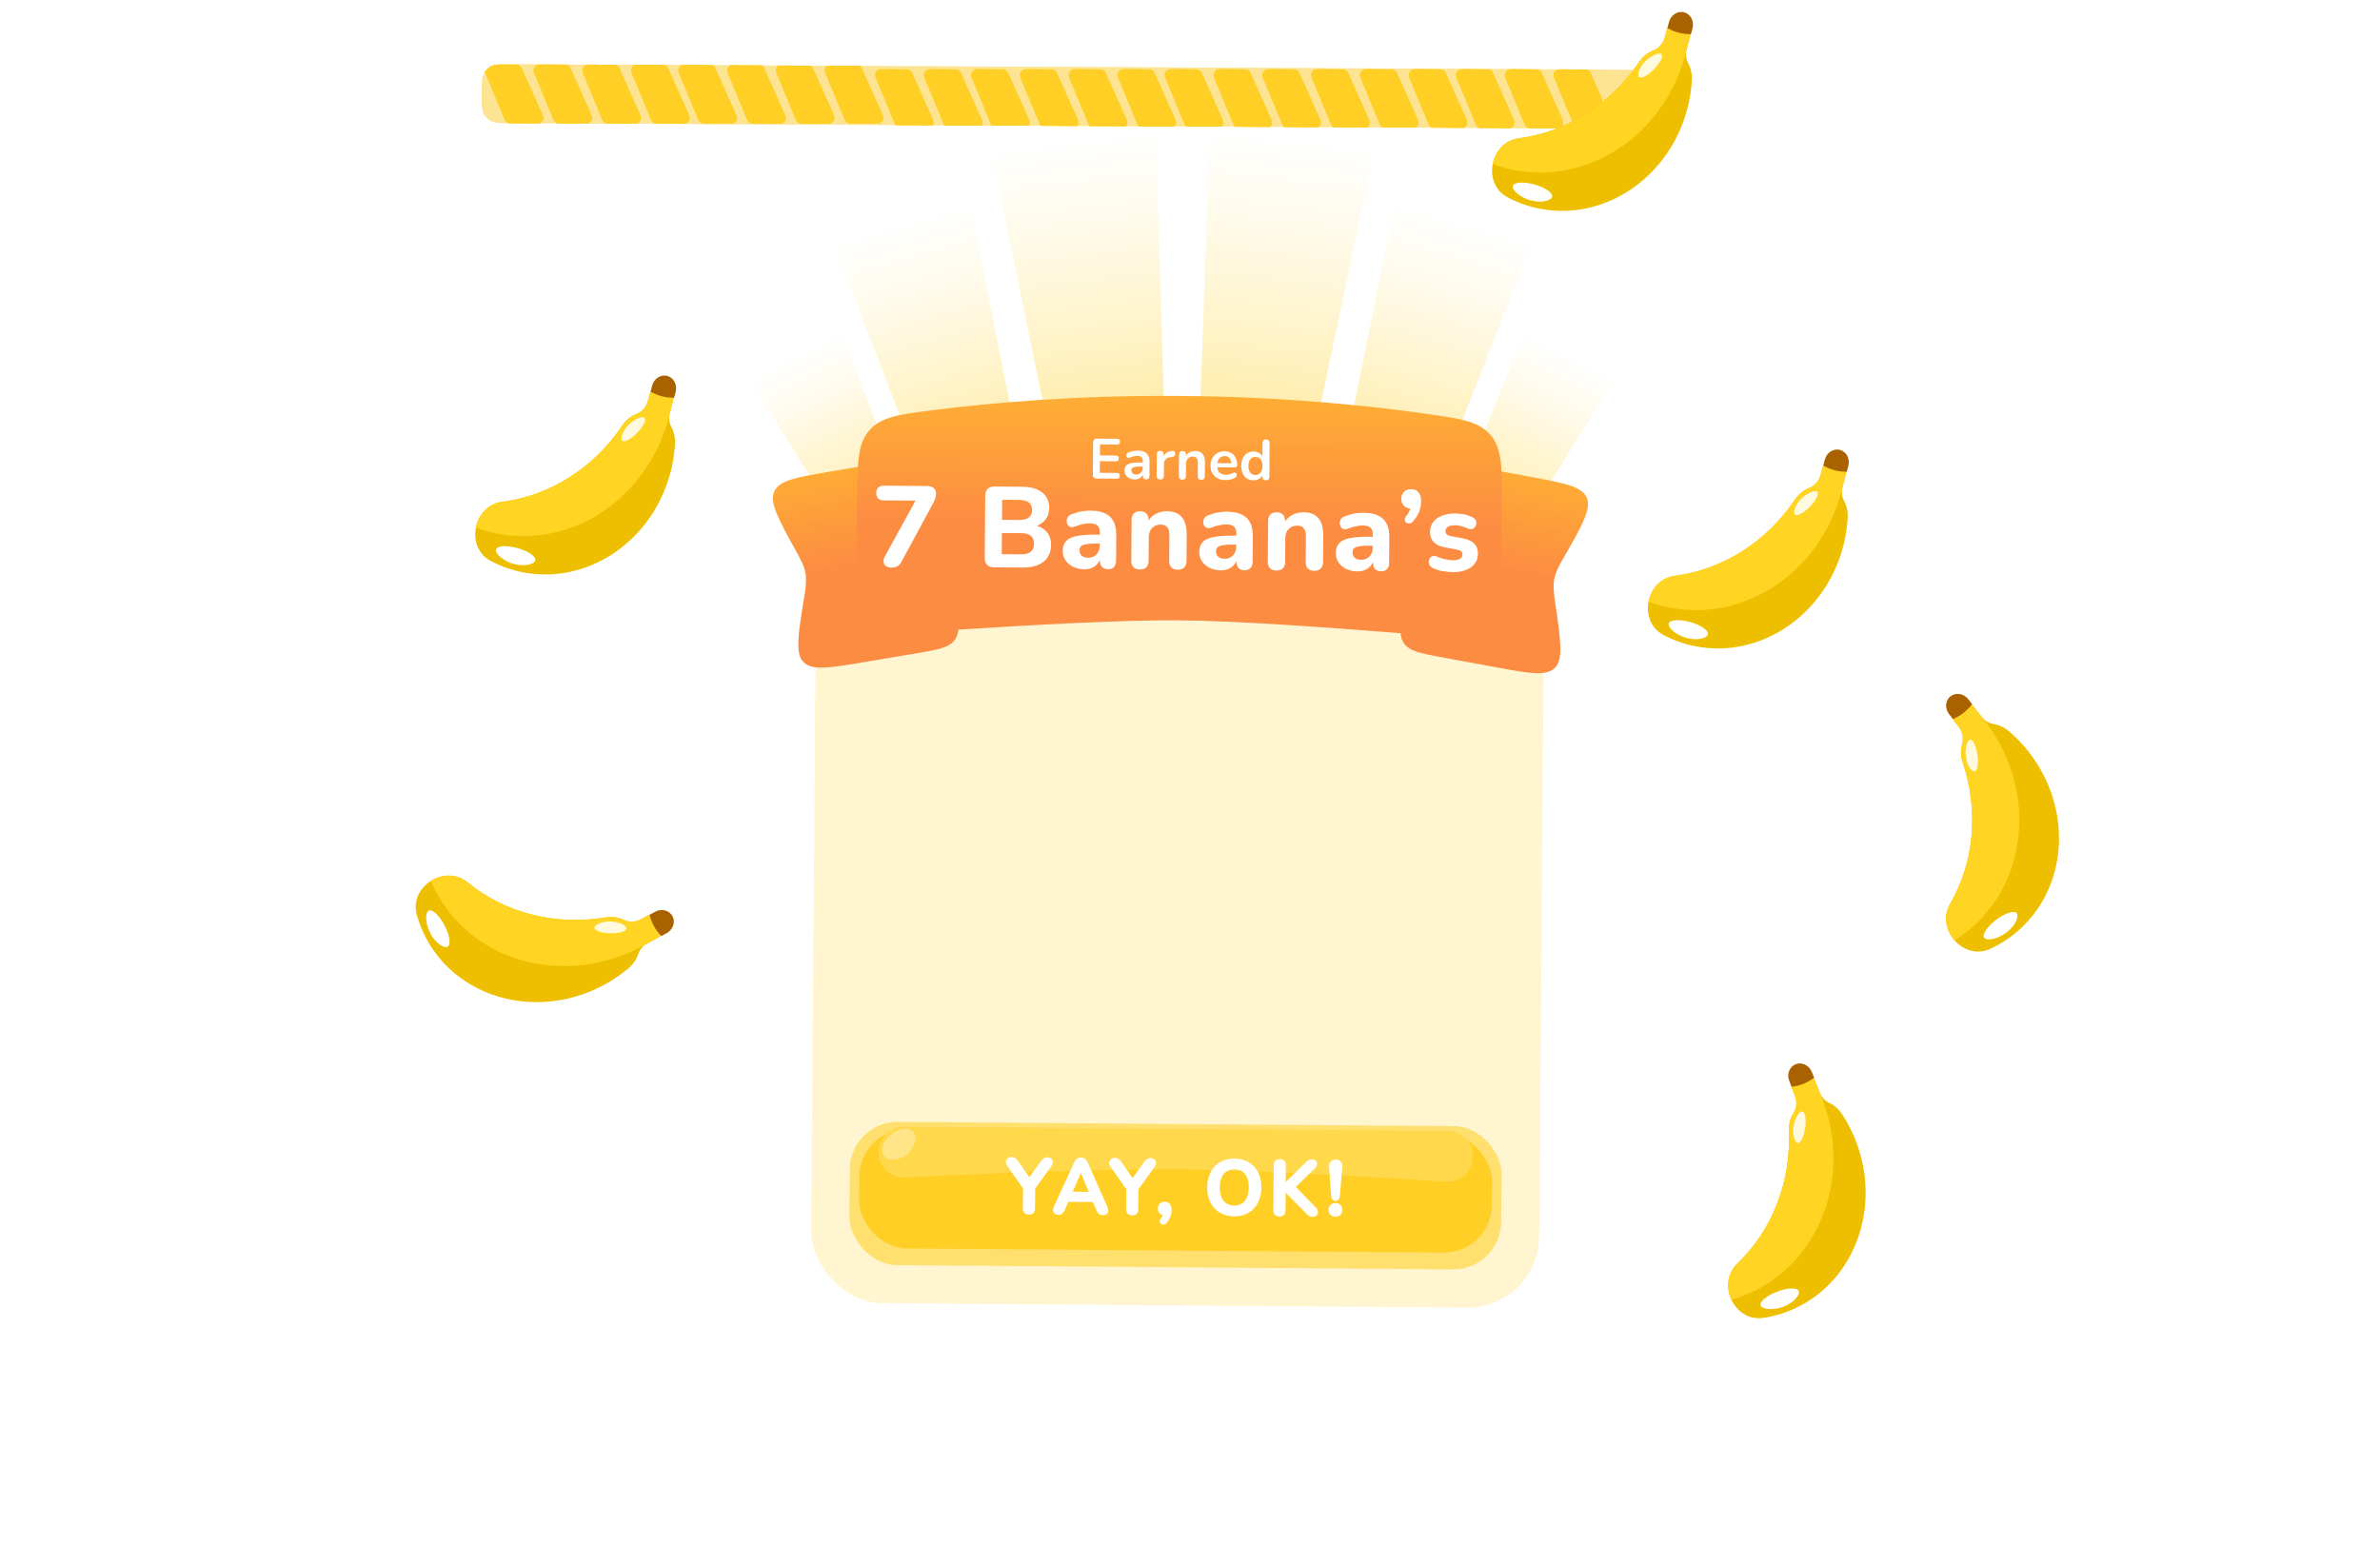 <svg width="1512" height="982" viewBox="0 0 1512 982" fill="none" xmlns="http://www.w3.org/2000/svg">
<path d="M1042.74 44.353C1049.72 44.387 1053.22 44.404 1055.81 45.919C1057.51 46.912 1058.92 48.335 1059.9 50.045C1061.39 52.655 1061.37 56.15 1061.34 63.139C1061.3 70.127 1061.29 73.622 1059.77 76.217C1058.78 77.918 1057.36 79.327 1055.65 80.303C1053.04 81.793 1049.54 81.776 1042.55 81.741L324.689 78.225C317.7 78.191 314.205 78.174 311.61 76.659C309.91 75.666 308.501 74.243 307.525 72.533C306.035 69.923 306.052 66.428 306.086 59.439C306.12 52.451 306.137 48.956 307.653 46.361C308.646 44.66 310.068 43.251 311.778 42.275C314.389 40.785 317.883 40.802 324.872 40.837L1042.74 44.353Z" fill="#FCE492"/>
<g clip-path="url(#clip0_8272_172)">
<path d="M1017.82 44.23L1017.63 81.619L324.689 78.225C317.7 78.191 314.206 78.174 311.61 76.658C309.91 75.666 308.501 74.243 307.525 72.533C306.035 69.922 306.052 66.428 306.086 59.439C306.121 52.45 306.138 48.956 307.653 46.361C308.646 44.66 310.069 43.251 311.779 42.275C314.389 40.785 317.883 40.802 324.872 40.837L1017.82 44.23Z" fill="#FCE492"/>
<path d="M891.762 43.843C892.547 43.847 893.257 44.31 893.578 45.027L908.537 78.49C909.131 79.817 908.155 81.313 906.702 81.306L885.729 81.203C884.924 81.2 884.2 80.713 883.892 79.97L870.012 46.512C869.464 45.191 870.44 43.739 871.87 43.746L891.762 43.843Z" fill="#FCE492"/>
<path d="M327.965 41.107C329.433 41.114 330.761 41.979 331.36 43.32L344.761 73.297C345.87 75.778 344.047 78.575 341.329 78.562L324.209 78.478C322.704 78.471 321.35 77.562 320.773 76.172L308.34 46.199C307.315 43.73 309.138 41.014 311.812 41.028L327.965 41.107Z" fill="#FFCF25"/>
<path d="M327.965 41.107C329.433 41.114 330.761 41.979 331.36 43.32L344.761 73.297C345.87 75.778 344.047 78.575 341.329 78.562L324.209 78.478C322.704 78.471 321.35 77.562 320.773 76.172L308.34 46.199C307.315 43.73 309.138 41.014 311.812 41.028L327.965 41.107Z" fill="#FFCF25"/>
<path d="M327.965 41.107C329.433 41.114 330.761 41.979 331.36 43.32L344.761 73.297C345.87 75.778 344.047 78.575 341.329 78.562L324.209 78.478C322.704 78.471 321.35 77.562 320.773 76.172L308.34 46.199C307.315 43.73 309.138 41.014 311.812 41.028L327.965 41.107Z" fill="#FFCF25"/>
<path d="M358.965 41.107C360.433 41.114 361.761 41.979 362.36 43.32L375.761 73.297C376.87 75.778 375.047 78.575 372.329 78.562L355.209 78.478C353.704 78.471 352.35 77.562 351.773 76.172L339.34 46.199C338.315 43.73 340.138 41.014 342.812 41.028L358.965 41.107Z" fill="#FFCF25"/>
<path d="M358.965 41.107C360.433 41.114 361.761 41.979 362.36 43.32L375.761 73.297C376.87 75.778 375.047 78.575 372.329 78.562L355.209 78.478C353.704 78.471 352.35 77.562 351.773 76.172L339.34 46.199C338.315 43.73 340.138 41.014 342.812 41.028L358.965 41.107Z" fill="#FFCF25"/>
<path d="M358.965 41.107C360.433 41.114 361.761 41.979 362.36 43.32L375.761 73.297C376.87 75.778 375.047 78.575 372.329 78.562L355.209 78.478C353.704 78.471 352.35 77.562 351.773 76.172L339.34 46.199C338.315 43.73 340.138 41.014 342.812 41.028L358.965 41.107Z" fill="#FFCF25"/>
<path d="M389.965 41.107C391.433 41.114 392.761 41.979 393.36 43.32L406.761 73.297C407.87 75.778 406.047 78.575 403.329 78.562L386.209 78.478C384.704 78.471 383.35 77.562 382.773 76.172L370.34 46.199C369.315 43.73 371.138 41.014 373.812 41.028L389.965 41.107Z" fill="#FFCF25"/>
<path d="M389.965 41.107C391.433 41.114 392.761 41.979 393.36 43.32L406.761 73.297C407.87 75.778 406.047 78.575 403.329 78.562L386.209 78.478C384.704 78.471 383.35 77.562 382.773 76.172L370.34 46.199C369.315 43.73 371.138 41.014 373.812 41.028L389.965 41.107Z" fill="#FFCF25"/>
<path d="M389.965 41.107C391.433 41.114 392.761 41.979 393.36 43.32L406.761 73.297C407.87 75.778 406.047 78.575 403.329 78.562L386.209 78.478C384.704 78.471 383.35 77.562 382.773 76.172L370.34 46.199C369.315 43.73 371.138 41.014 373.812 41.028L389.965 41.107Z" fill="#FFCF25"/>
<path d="M420.965 41.107C422.433 41.114 423.761 41.979 424.36 43.32L437.761 73.297C438.87 75.778 437.047 78.575 434.329 78.562L417.209 78.478C415.704 78.471 414.35 77.562 413.773 76.172L401.34 46.199C400.315 43.73 402.138 41.014 404.812 41.028L420.965 41.107Z" fill="#FFCF25"/>
<path d="M420.965 41.107C422.433 41.114 423.761 41.979 424.36 43.32L437.761 73.297C438.87 75.778 437.047 78.575 434.329 78.562L417.209 78.478C415.704 78.471 414.35 77.562 413.773 76.172L401.34 46.199C400.315 43.73 402.138 41.014 404.812 41.028L420.965 41.107Z" fill="#FFCF25"/>
<path d="M420.965 41.107C422.433 41.114 423.761 41.979 424.36 43.32L437.761 73.297C438.87 75.778 437.047 78.575 434.329 78.562L417.209 78.478C415.704 78.471 414.35 77.562 413.773 76.172L401.34 46.199C400.315 43.73 402.138 41.014 404.812 41.028L420.965 41.107Z" fill="#FFCF25"/>
<path d="M450.965 41.107C452.433 41.114 453.761 41.979 454.36 43.32L467.761 73.297C468.87 75.778 467.047 78.575 464.329 78.562L447.209 78.478C445.704 78.471 444.35 77.562 443.773 76.172L431.34 46.199C430.315 43.73 432.138 41.014 434.812 41.028L450.965 41.107Z" fill="#FFCF25"/>
<path d="M450.965 41.107C452.433 41.114 453.761 41.979 454.36 43.32L467.761 73.297C468.87 75.778 467.047 78.575 464.329 78.562L447.209 78.478C445.704 78.471 444.35 77.562 443.773 76.172L431.34 46.199C430.315 43.73 432.138 41.014 434.812 41.028L450.965 41.107Z" fill="#FFCF25"/>
<path d="M450.965 41.107C452.433 41.114 453.761 41.979 454.36 43.32L467.761 73.297C468.87 75.778 467.047 78.575 464.329 78.562L447.209 78.478C445.704 78.471 444.35 77.562 443.773 76.172L431.34 46.199C430.315 43.73 432.138 41.014 434.812 41.028L450.965 41.107Z" fill="#FFCF25"/>
<path d="M481.965 41.107C483.433 41.114 484.761 41.979 485.36 43.32L498.761 73.297C499.87 75.778 498.047 78.575 495.329 78.562L478.209 78.478C476.704 78.471 475.35 77.562 474.773 76.172L462.34 46.199C461.315 43.73 463.138 41.014 465.812 41.028L481.965 41.107Z" fill="#FFCF25"/>
<path d="M481.965 41.107C483.433 41.114 484.761 41.979 485.36 43.32L498.761 73.297C499.87 75.778 498.047 78.575 495.329 78.562L478.209 78.478C476.704 78.471 475.35 77.562 474.773 76.172L462.34 46.199C461.315 43.73 463.138 41.014 465.812 41.028L481.965 41.107Z" fill="#FFCF25"/>
<path d="M481.965 41.107C483.433 41.114 484.761 41.979 485.36 43.32L498.761 73.297C499.87 75.778 498.047 78.575 495.329 78.562L478.209 78.478C476.704 78.471 475.35 77.562 474.773 76.172L462.34 46.199C461.315 43.73 463.138 41.014 465.812 41.028L481.965 41.107Z" fill="#FFCF25"/>
<path d="M512.965 41.107C514.433 41.114 515.761 41.979 516.36 43.32L529.761 73.297C530.87 75.778 529.047 78.575 526.329 78.562L509.209 78.478C507.704 78.471 506.35 77.562 505.773 76.172L493.34 46.199C492.315 43.73 494.138 41.014 496.812 41.028L512.965 41.107Z" fill="#FFCF25"/>
<path d="M512.965 41.107C514.433 41.114 515.761 41.979 516.36 43.32L529.761 73.297C530.87 75.778 529.047 78.575 526.329 78.562L509.209 78.478C507.704 78.471 506.35 77.562 505.773 76.172L493.34 46.199C492.315 43.73 494.138 41.014 496.812 41.028L512.965 41.107Z" fill="#FFCF25"/>
<path d="M512.965 41.107C514.433 41.114 515.761 41.979 516.36 43.32L529.761 73.297C530.87 75.778 529.047 78.575 526.329 78.562L509.209 78.478C507.704 78.471 506.35 77.562 505.773 76.172L493.34 46.199C492.315 43.73 494.138 41.014 496.812 41.028L512.965 41.107Z" fill="#FFCF25"/>
<path d="M543.965 41.107C545.433 41.114 546.761 41.979 547.36 43.32L560.761 73.297C561.87 75.778 560.047 78.575 557.329 78.562L540.209 78.478C538.704 78.471 537.35 77.562 536.773 76.172L524.34 46.199C523.315 43.73 525.138 41.014 527.812 41.028L543.965 41.107Z" fill="#FFCF25"/>
<path d="M543.965 41.107C545.433 41.114 546.761 41.979 547.36 43.32L560.761 73.297C561.87 75.778 560.047 78.575 557.329 78.562L540.209 78.478C538.704 78.471 537.35 77.562 536.773 76.172L524.34 46.199C523.315 43.73 525.138 41.014 527.812 41.028L543.965 41.107Z" fill="#FFCF25"/>
<path d="M543.965 41.107C545.433 41.114 546.761 41.979 547.36 43.32L560.761 73.297C561.87 75.778 560.047 78.575 557.329 78.562L540.209 78.478C538.704 78.471 537.35 77.562 536.773 76.172L524.34 46.199C523.315 43.73 525.138 41.014 527.812 41.028L543.965 41.107Z" fill="#FFCF25"/>
<path d="M821.965 44.107C823.433 44.114 824.761 44.979 825.36 46.32L838.761 76.297C839.87 78.778 838.047 81.575 835.329 81.562L818.209 81.478C816.704 81.471 815.35 80.562 814.773 79.172L802.34 49.199C801.315 46.73 803.138 44.014 805.812 44.028L821.965 44.107Z" fill="#FFCF25"/>
<path d="M821.965 44.107C823.433 44.114 824.761 44.979 825.36 46.32L838.761 76.297C839.87 78.778 838.047 81.575 835.329 81.562L818.209 81.478C816.704 81.471 815.35 80.562 814.773 79.172L802.34 49.199C801.315 46.73 803.138 44.014 805.812 44.028L821.965 44.107Z" fill="#FFCF25"/>
<path d="M821.965 44.107C823.433 44.114 824.761 44.979 825.36 46.32L838.761 76.297C839.87 78.778 838.047 81.575 835.329 81.562L818.209 81.478C816.704 81.471 815.35 80.562 814.773 79.172L802.34 49.199C801.315 46.73 803.138 44.014 805.812 44.028L821.965 44.107Z" fill="#FFCF25"/>
<path d="M852.965 44.107C854.433 44.114 855.761 44.979 856.36 46.32L869.761 76.297C870.87 78.778 869.047 81.575 866.329 81.562L849.209 81.478C847.704 81.471 846.35 80.562 845.773 79.172L833.34 49.199C832.315 46.73 834.138 44.014 836.812 44.028L852.965 44.107Z" fill="#FFCF25"/>
<path d="M852.965 44.107C854.433 44.114 855.761 44.979 856.36 46.32L869.761 76.297C870.87 78.778 869.047 81.575 866.329 81.562L849.209 81.478C847.704 81.471 846.35 80.562 845.773 79.172L833.34 49.199C832.315 46.73 834.138 44.014 836.812 44.028L852.965 44.107Z" fill="#FFCF25"/>
<path d="M852.965 44.107C854.433 44.114 855.761 44.979 856.36 46.32L869.761 76.297C870.87 78.778 869.047 81.575 866.329 81.562L849.209 81.478C847.704 81.471 846.35 80.562 845.773 79.172L833.34 49.199C832.315 46.73 834.138 44.014 836.812 44.028L852.965 44.107Z" fill="#FFCF25"/>
<path d="M883.965 44.107C885.433 44.114 886.761 44.979 887.36 46.32L900.761 76.297C901.87 78.778 900.047 81.575 897.329 81.562L880.209 81.478C878.704 81.471 877.35 80.562 876.773 79.172L864.34 49.199C863.315 46.73 865.138 44.014 867.812 44.028L883.965 44.107Z" fill="#FFCF25"/>
<path d="M883.965 44.107C885.433 44.114 886.761 44.979 887.36 46.32L900.761 76.297C901.87 78.778 900.047 81.575 897.329 81.562L880.209 81.478C878.704 81.471 877.35 80.562 876.773 79.172L864.34 49.199C863.315 46.73 865.138 44.014 867.812 44.028L883.965 44.107Z" fill="#FFCF25"/>
<path d="M883.965 44.107C885.433 44.114 886.761 44.979 887.36 46.32L900.761 76.297C901.87 78.778 900.047 81.575 897.329 81.562L880.209 81.478C878.704 81.471 877.35 80.562 876.773 79.172L864.34 49.199C863.315 46.73 865.138 44.014 867.812 44.028L883.965 44.107Z" fill="#FFCF25"/>
<path d="M914.965 44.107C916.433 44.114 917.761 44.979 918.36 46.32L931.761 76.297C932.87 78.778 931.047 81.575 928.329 81.562L911.209 81.478C909.704 81.471 908.35 80.562 907.773 79.172L895.34 49.199C894.315 46.73 896.138 44.014 898.812 44.028L914.965 44.107Z" fill="#FFCF25"/>
<path d="M914.965 44.107C916.433 44.114 917.761 44.979 918.36 46.32L931.761 76.297C932.87 78.778 931.047 81.575 928.329 81.562L911.209 81.478C909.704 81.471 908.35 80.562 907.773 79.172L895.34 49.199C894.315 46.73 896.138 44.014 898.812 44.028L914.965 44.107Z" fill="#FFCF25"/>
<path d="M914.965 44.107C916.433 44.114 917.761 44.979 918.36 46.32L931.761 76.297C932.87 78.778 931.047 81.575 928.329 81.562L911.209 81.478C909.704 81.471 908.35 80.562 907.773 79.172L895.34 49.199C894.315 46.73 896.138 44.014 898.812 44.028L914.965 44.107Z" fill="#FFCF25"/>
<path d="M944.965 44.107C946.433 44.114 947.761 44.979 948.36 46.32L961.761 76.297C962.87 78.778 961.047 81.575 958.329 81.562L941.209 81.478C939.704 81.471 938.35 80.562 937.773 79.172L925.34 49.199C924.315 46.73 926.138 44.014 928.812 44.028L944.965 44.107Z" fill="#FFCF25"/>
<path d="M944.965 44.107C946.433 44.114 947.761 44.979 948.36 46.32L961.761 76.297C962.87 78.778 961.047 81.575 958.329 81.562L941.209 81.478C939.704 81.471 938.35 80.562 937.773 79.172L925.34 49.199C924.315 46.73 926.138 44.014 928.812 44.028L944.965 44.107Z" fill="#FFCF25"/>
<path d="M944.965 44.107C946.433 44.114 947.761 44.979 948.36 46.32L961.761 76.297C962.87 78.778 961.047 81.575 958.329 81.562L941.209 81.478C939.704 81.471 938.35 80.562 937.773 79.172L925.34 49.199C924.315 46.73 926.138 44.014 928.812 44.028L944.965 44.107Z" fill="#FFCF25"/>
<path d="M975.965 44.107C977.433 44.114 978.761 44.979 979.36 46.32L992.761 76.297C993.87 78.778 992.047 81.575 989.329 81.562L972.209 81.478C970.704 81.471 969.35 80.562 968.773 79.172L956.34 49.199C955.315 46.73 957.138 44.014 959.812 44.028L975.965 44.107Z" fill="#FFCF25"/>
<path d="M975.965 44.107C977.433 44.114 978.761 44.979 979.36 46.32L992.761 76.297C993.87 78.778 992.047 81.575 989.329 81.562L972.209 81.478C970.704 81.471 969.35 80.562 968.773 79.172L956.34 49.199C955.315 46.73 957.138 44.014 959.812 44.028L975.965 44.107Z" fill="#FFCF25"/>
<path d="M975.965 44.107C977.433 44.114 978.761 44.979 979.36 46.32L992.761 76.297C993.87 78.778 992.047 81.575 989.329 81.562L972.209 81.478C970.704 81.471 969.35 80.562 968.773 79.172L956.34 49.199C955.315 46.73 957.138 44.014 959.812 44.028L975.965 44.107Z" fill="#FFCF25"/>
<path d="M1006.96 44.107C1008.43 44.114 1009.76 44.979 1010.36 46.32L1023.76 76.297C1024.87 78.778 1023.05 81.575 1020.33 81.562L1003.21 81.478C1001.7 81.471 1000.35 80.562 999.773 79.172L987.34 49.199C986.315 46.73 988.138 44.014 990.812 44.028L1006.96 44.107Z" fill="#FFCF25"/>
<path d="M1006.96 44.107C1008.43 44.114 1009.76 44.979 1010.36 46.32L1023.76 76.297C1024.87 78.778 1023.05 81.575 1020.33 81.562L1003.21 81.478C1001.7 81.471 1000.35 80.562 999.773 79.172L987.34 49.199C986.315 46.73 988.138 44.014 990.812 44.028L1006.96 44.107Z" fill="#FFCF25"/>
<path d="M1006.96 44.107C1008.43 44.114 1009.76 44.979 1010.36 46.32L1023.76 76.297C1024.87 78.778 1023.05 81.575 1020.33 81.562L1003.21 81.478C1001.7 81.471 1000.35 80.562 999.773 79.172L987.34 49.199C986.315 46.73 988.138 44.014 990.812 44.028L1006.96 44.107Z" fill="#FFCF25"/>
<path d="M1037.96 44.107C1039.43 44.114 1040.76 44.979 1041.36 46.32L1054.76 76.297C1055.87 78.778 1054.05 81.575 1051.33 81.562L1034.21 81.478C1032.7 81.471 1031.35 80.562 1030.77 79.172L1018.34 49.199C1017.32 46.73 1019.14 44.014 1021.81 44.028L1037.96 44.107Z" fill="#FFCF25"/>
<path d="M1037.96 44.107C1039.43 44.114 1040.76 44.979 1041.36 46.32L1054.76 76.297C1055.87 78.778 1054.05 81.575 1051.33 81.562L1034.21 81.478C1032.7 81.471 1031.35 80.562 1030.77 79.172L1018.34 49.199C1017.32 46.73 1019.14 44.014 1021.81 44.028L1037.96 44.107Z" fill="#FFCF25"/>
<path d="M1037.96 44.107C1039.43 44.114 1040.76 44.979 1041.36 46.32L1054.76 76.297C1055.87 78.778 1054.05 81.575 1051.33 81.562L1034.21 81.478C1032.7 81.471 1031.35 80.562 1030.77 79.172L1018.34 49.199C1017.32 46.73 1019.14 44.014 1021.81 44.028L1037.96 44.107Z" fill="#FFCF25"/>
<path d="M575.965 44.107C577.433 44.114 578.761 44.979 579.36 46.32L592.761 76.297C593.87 78.778 592.047 81.575 589.329 81.562L572.209 81.478C570.704 81.471 569.35 80.562 568.773 79.172L556.34 49.199C555.315 46.73 557.138 44.014 559.812 44.028L575.965 44.107Z" fill="#FFCF25"/>
<path d="M575.965 44.107C577.433 44.114 578.761 44.979 579.36 46.32L592.761 76.297C593.87 78.778 592.047 81.575 589.329 81.562L572.209 81.478C570.704 81.471 569.35 80.562 568.773 79.172L556.34 49.199C555.315 46.73 557.138 44.014 559.812 44.028L575.965 44.107Z" fill="#FFCF25"/>
<path d="M575.965 44.107C577.433 44.114 578.761 44.979 579.36 46.32L592.761 76.297C593.87 78.778 592.047 81.575 589.329 81.562L572.209 81.478C570.704 81.471 569.35 80.562 568.773 79.172L556.34 49.199C555.315 46.73 557.138 44.014 559.812 44.028L575.965 44.107Z" fill="#FFCF25"/>
<path d="M606.965 44.107C608.433 44.114 609.761 44.979 610.36 46.32L623.761 76.297C624.87 78.778 623.047 81.575 620.329 81.562L603.209 81.478C601.704 81.471 600.35 80.562 599.773 79.172L587.34 49.199C586.315 46.73 588.138 44.014 590.812 44.028L606.965 44.107Z" fill="#FFCF25"/>
<path d="M606.965 44.107C608.433 44.114 609.761 44.979 610.36 46.32L623.761 76.297C624.87 78.778 623.047 81.575 620.329 81.562L603.209 81.478C601.704 81.471 600.35 80.562 599.773 79.172L587.34 49.199C586.315 46.73 588.138 44.014 590.812 44.028L606.965 44.107Z" fill="#FFCF25"/>
<path d="M606.965 44.107C608.433 44.114 609.761 44.979 610.36 46.32L623.761 76.297C624.87 78.778 623.047 81.575 620.329 81.562L603.209 81.478C601.704 81.471 600.35 80.562 599.773 79.172L587.34 49.199C586.315 46.73 588.138 44.014 590.812 44.028L606.965 44.107Z" fill="#FFCF25"/>
<path d="M636.965 44.107C638.433 44.114 639.761 44.979 640.36 46.32L653.761 76.297C654.87 78.778 653.047 81.575 650.329 81.562L633.209 81.478C631.704 81.471 630.35 80.562 629.773 79.172L617.34 49.199C616.315 46.73 618.138 44.014 620.812 44.028L636.965 44.107Z" fill="#FFCF25"/>
<path d="M636.965 44.107C638.433 44.114 639.761 44.979 640.36 46.32L653.761 76.297C654.87 78.778 653.047 81.575 650.329 81.562L633.209 81.478C631.704 81.471 630.35 80.562 629.773 79.172L617.34 49.199C616.315 46.73 618.138 44.014 620.812 44.028L636.965 44.107Z" fill="#FFCF25"/>
<path d="M636.965 44.107C638.433 44.114 639.761 44.979 640.36 46.32L653.761 76.297C654.87 78.778 653.047 81.575 650.329 81.562L633.209 81.478C631.704 81.471 630.35 80.562 629.773 79.172L617.34 49.199C616.315 46.73 618.138 44.014 620.812 44.028L636.965 44.107Z" fill="#FFCF25"/>
<path d="M667.965 44.107C669.433 44.114 670.761 44.979 671.36 46.32L684.761 76.297C685.87 78.778 684.047 81.575 681.329 81.562L664.209 81.478C662.704 81.471 661.35 80.562 660.773 79.172L648.34 49.199C647.315 46.73 649.138 44.014 651.812 44.028L667.965 44.107Z" fill="#FFCF25"/>
<path d="M667.965 44.107C669.433 44.114 670.761 44.979 671.36 46.32L684.761 76.297C685.87 78.778 684.047 81.575 681.329 81.562L664.209 81.478C662.704 81.471 661.35 80.562 660.773 79.172L648.34 49.199C647.315 46.73 649.138 44.014 651.812 44.028L667.965 44.107Z" fill="#FFCF25"/>
<path d="M667.965 44.107C669.433 44.114 670.761 44.979 671.36 46.32L684.761 76.297C685.87 78.778 684.047 81.575 681.329 81.562L664.209 81.478C662.704 81.471 661.35 80.562 660.773 79.172L648.34 49.199C647.315 46.73 649.138 44.014 651.812 44.028L667.965 44.107Z" fill="#FFCF25"/>
<path d="M698.965 44.107C700.433 44.114 701.761 44.979 702.36 46.32L715.761 76.297C716.87 78.778 715.047 81.575 712.329 81.562L695.209 81.478C693.704 81.471 692.35 80.562 691.773 79.172L679.34 49.199C678.315 46.73 680.138 44.014 682.812 44.028L698.965 44.107Z" fill="#FFCF25"/>
<path d="M698.965 44.107C700.433 44.114 701.761 44.979 702.36 46.32L715.761 76.297C716.87 78.778 715.047 81.575 712.329 81.562L695.209 81.478C693.704 81.471 692.35 80.562 691.773 79.172L679.34 49.199C678.315 46.73 680.138 44.014 682.812 44.028L698.965 44.107Z" fill="#FFCF25"/>
<path d="M698.965 44.107C700.433 44.114 701.761 44.979 702.36 46.32L715.761 76.297C716.87 78.778 715.047 81.575 712.329 81.562L695.209 81.478C693.704 81.471 692.35 80.562 691.773 79.172L679.34 49.199C678.315 46.73 680.138 44.014 682.812 44.028L698.965 44.107Z" fill="#FFCF25"/>
<path d="M729.965 44.107C731.433 44.114 732.761 44.979 733.36 46.32L746.761 76.297C747.87 78.778 746.047 81.575 743.329 81.562L726.209 81.478C724.704 81.471 723.35 80.562 722.773 79.172L710.34 49.199C709.315 46.73 711.138 44.014 713.812 44.028L729.965 44.107Z" fill="#FFCF25"/>
<path d="M729.965 44.107C731.433 44.114 732.761 44.979 733.36 46.32L746.761 76.297C747.87 78.778 746.047 81.575 743.329 81.562L726.209 81.478C724.704 81.471 723.35 80.562 722.773 79.172L710.34 49.199C709.315 46.73 711.138 44.014 713.812 44.028L729.965 44.107Z" fill="#FFCF25"/>
<path d="M729.965 44.107C731.433 44.114 732.761 44.979 733.36 46.32L746.761 76.297C747.87 78.778 746.047 81.575 743.329 81.562L726.209 81.478C724.704 81.471 723.35 80.562 722.773 79.172L710.34 49.199C709.315 46.73 711.138 44.014 713.812 44.028L729.965 44.107Z" fill="#FFCF25"/>
<path d="M759.965 44.107C761.433 44.114 762.761 44.979 763.36 46.32L776.761 76.297C777.87 78.778 776.047 81.575 773.329 81.562L756.209 81.478C754.704 81.471 753.35 80.562 752.773 79.172L740.34 49.199C739.315 46.73 741.138 44.014 743.812 44.028L759.965 44.107Z" fill="#FFCF25"/>
<path d="M759.965 44.107C761.433 44.114 762.761 44.979 763.36 46.32L776.761 76.297C777.87 78.778 776.047 81.575 773.329 81.562L756.209 81.478C754.704 81.471 753.35 80.562 752.773 79.172L740.34 49.199C739.315 46.73 741.138 44.014 743.812 44.028L759.965 44.107Z" fill="#FFCF25"/>
<path d="M759.965 44.107C761.433 44.114 762.761 44.979 763.36 46.32L776.761 76.297C777.87 78.778 776.047 81.575 773.329 81.562L756.209 81.478C754.704 81.471 753.35 80.562 752.773 79.172L740.34 49.199C739.315 46.73 741.138 44.014 743.812 44.028L759.965 44.107Z" fill="#FFCF25"/>
<path d="M790.965 44.107C792.433 44.114 793.761 44.979 794.36 46.32L807.761 76.297C808.87 78.778 807.047 81.575 804.329 81.562L787.209 81.478C785.704 81.471 784.35 80.562 783.773 79.172L771.34 49.199C770.315 46.73 772.138 44.014 774.812 44.028L790.965 44.107Z" fill="#FFCF25"/>
<path d="M790.965 44.107C792.433 44.114 793.761 44.979 794.36 46.32L807.761 76.297C808.87 78.778 807.047 81.575 804.329 81.562L787.209 81.478C785.704 81.471 784.35 80.562 783.773 79.172L771.34 49.199C770.315 46.73 772.138 44.014 774.812 44.028L790.965 44.107Z" fill="#FFCF25"/>
<path d="M790.965 44.107C792.433 44.114 793.761 44.979 794.36 46.32L807.761 76.297C808.87 78.778 807.047 81.575 804.329 81.562L787.209 81.478C785.704 81.471 784.35 80.562 783.773 79.172L771.34 49.199C770.315 46.73 772.138 44.014 774.812 44.028L790.965 44.107Z" fill="#FFCF25"/>
</g>
<path d="M1074.82 51.216C1075.06 46.994 1074.18 43.302 1072.54 40.262C1071.19 37.764 1070.81 34.78 1071.42 31.913C1071.47 31.712 1071.51 31.512 1071.57 31.312L1073.6 23.588C1074.76 19.207 1072.54 14.663 1068.51 13.471C1064.32 12.234 1059.9 14.969 1058.71 19.484L1057.6 23.721C1056.59 27.552 1053.88 30.67 1050.36 32.029C1046.93 33.355 1043.71 35.825 1041.17 39.595C1032.33 52.67 1020.98 63.856 1007.72 72.26C994.451 80.664 979.91 85.879 965.107 87.776C955.848 88.962 949.916 96.165 948.335 104.164C946.748 112.197 949.549 121.034 957.781 125.39C967.778 130.682 978.973 133.691 990.72 133.949C1021.57 134.626 1050.65 116.2 1065.36 86.665C1070.97 75.407 1074.1 63.308 1074.82 51.216Z" fill="#EEBF00"/>
<path d="M1071.42 31.913C1071.47 31.712 1071.51 31.512 1071.57 31.312L1072.63 27.26L1073.6 23.588C1074.76 19.207 1072.54 14.663 1068.51 13.471C1064.32 12.234 1059.9 14.969 1058.71 19.484L1057.68 23.401L1057.6 23.721C1056.59 27.552 1053.88 30.67 1050.36 32.029C1046.93 33.355 1043.71 35.825 1041.17 39.595C1032.33 52.67 1020.98 63.856 1007.72 72.26C994.451 80.664 979.91 85.879 965.107 87.776C955.848 88.962 949.916 96.165 948.335 104.164C973.082 113.476 1000.78 110.826 1024.37 96.89C1047.8 83.047 1064.91 59.398 1071.42 31.913Z" fill="#FFD422"/>
<path d="M1074.26 21.678L1075.23 18.006C1076.39 13.625 1074.17 9.081 1070.14 7.889C1065.95 6.652 1061.53 9.387 1060.34 13.902L1059.31 17.819C1063.86 20.444 1069.01 21.772 1074.26 21.678Z" fill="#AA6100"/>
<path d="M986.036 125.058C985.362 127.487 979.228 129.179 972.34 127.269C965.452 125.36 960.42 120.571 961.094 118.143C961.767 115.715 967.896 115.294 974.784 117.204C981.671 119.114 986.709 122.63 986.036 125.058Z" fill="white"/>
<path d="M1041.3 48.954C1040 47.677 1041.31 42.964 1045.23 38.964C1049.16 34.964 1054.21 33.191 1055.52 34.468C1056.82 35.745 1054.69 40.024 1050.76 44.024C1046.84 48.024 1042.6 50.231 1041.3 48.954Z" fill="white" fill-opacity="0.85"/>
<path d="M1173.82 329.216C1174.06 324.994 1173.18 321.302 1171.54 318.262C1170.19 315.764 1169.81 312.78 1170.42 309.913C1170.47 309.712 1170.51 309.512 1170.57 309.312L1172.6 301.588C1173.76 297.207 1171.54 292.663 1167.51 291.471C1163.32 290.234 1158.9 292.969 1157.71 297.484L1156.6 301.722C1155.59 305.552 1152.88 308.67 1149.36 310.029C1145.93 311.355 1142.71 313.825 1140.17 317.595C1131.33 330.67 1119.98 341.856 1106.72 350.26C1093.45 358.664 1078.91 363.879 1064.11 365.776C1054.85 366.962 1048.92 374.165 1047.33 382.164C1045.75 390.197 1048.55 399.034 1056.78 403.39C1066.78 408.682 1077.97 411.691 1089.72 411.949C1120.57 412.626 1149.65 394.2 1164.36 364.665C1169.97 353.407 1173.1 341.308 1173.82 329.216Z" fill="#EEBF00"/>
<path d="M1170.42 309.913C1170.47 309.712 1170.51 309.512 1170.57 309.312L1171.63 305.26L1172.6 301.588C1173.76 297.207 1171.54 292.663 1167.51 291.471C1163.32 290.234 1158.9 292.969 1157.71 297.484L1156.68 301.401L1156.6 301.722C1155.59 305.552 1152.88 308.67 1149.36 310.029C1145.93 311.355 1142.71 313.825 1140.17 317.595C1131.33 330.67 1119.98 341.856 1106.72 350.26C1093.45 358.664 1078.91 363.879 1064.11 365.776C1054.85 366.962 1048.92 374.165 1047.33 382.164C1072.08 391.476 1099.78 388.826 1123.37 374.89C1146.8 361.047 1163.91 337.398 1170.42 309.913Z" fill="#FFD422"/>
<path d="M1173.26 299.678L1174.23 296.006C1175.39 291.625 1173.17 287.081 1169.14 285.889C1164.95 284.652 1160.53 287.387 1159.34 291.902L1158.31 295.819C1162.86 298.443 1168.01 299.772 1173.26 299.678Z" fill="#AA6100"/>
<path d="M1085.04 403.058C1084.36 405.487 1078.23 407.179 1071.34 405.269C1064.45 403.36 1059.42 398.571 1060.09 396.143C1060.77 393.715 1066.9 393.294 1073.78 395.204C1080.67 397.114 1085.71 400.63 1085.04 403.058Z" fill="white"/>
<path d="M1140.3 326.954C1139 325.677 1140.31 320.964 1144.23 316.964C1148.16 312.964 1153.21 311.191 1154.52 312.468C1155.82 313.745 1153.69 318.024 1149.76 322.024C1145.84 326.024 1141.6 328.231 1140.3 326.954Z" fill="white" fill-opacity="0.85"/>
<path d="M1276.62 464.842C1273.42 462.076 1269.95 460.529 1266.54 459.986C1263.74 459.54 1261.14 458.024 1259.23 455.794C1259.1 455.638 1258.97 455.479 1258.84 455.316L1253.95 449.001C1251.18 445.42 1246.22 444.412 1242.82 446.89C1239.3 449.46 1238.78 454.63 1241.64 458.322L1244.32 461.786C1246.75 464.917 1247.58 468.964 1246.52 472.581C1245.48 476.112 1245.48 480.168 1246.93 484.483C1251.94 499.446 1253.91 515.26 1252.51 530.901C1251.11 546.543 1246.41 561.257 1238.91 574.16C1234.22 582.231 1236.33 591.321 1241.72 597.441C1247.13 603.587 1255.84 606.738 1264.31 602.854C1274.59 598.138 1283.79 591.082 1291.14 581.915C1310.44 557.842 1313.51 523.546 1299.01 493.907C1293.48 482.609 1285.78 472.763 1276.62 464.842Z" fill="#EEBF00"/>
<path d="M1259.23 455.794C1259.1 455.638 1258.97 455.479 1258.84 455.316L1256.28 452.003L1253.95 449.001C1251.18 445.42 1246.22 444.412 1242.82 446.89C1239.3 449.46 1238.78 454.63 1241.64 458.322L1244.12 461.524L1244.32 461.786C1246.75 464.917 1247.58 468.964 1246.52 472.581C1245.48 476.112 1245.48 480.168 1246.93 484.483C1251.94 499.446 1253.91 515.26 1252.51 530.901C1251.11 546.543 1246.41 561.257 1238.91 574.16C1234.22 582.231 1236.33 591.321 1241.72 597.441C1264.16 583.462 1278.9 559.864 1282.19 532.666C1285.45 505.65 1277.09 477.679 1259.23 455.794Z" fill="#FFD422"/>
<path d="M1252.84 447.315L1250.51 444.312C1247.74 440.731 1242.78 439.724 1239.38 442.201C1235.86 444.772 1235.34 449.942 1238.2 453.633L1240.68 456.835C1245.53 454.817 1249.72 451.54 1252.84 447.315Z" fill="#AA6100"/>
<path d="M1281.23 580.225C1282.75 582.236 1280.36 588.135 1274.66 592.441C1268.95 596.746 1262.09 597.828 1260.57 595.817C1259.05 593.805 1262.45 588.684 1268.15 584.379C1273.86 580.073 1279.71 578.214 1281.23 580.225Z" fill="white"/>
<path d="M1254.44 490.072C1252.63 490.328 1249.69 486.421 1248.9 480.871C1248.11 475.321 1249.78 470.23 1251.59 469.975C1253.39 469.719 1255.49 474.01 1256.28 479.56C1257.07 485.11 1256.24 489.816 1254.44 490.072Z" fill="white" fill-opacity="0.85"/>
<path d="M399.026 615.36C402.269 612.644 404.351 609.471 405.434 606.188C406.323 603.491 408.236 601.169 410.742 599.648C410.917 599.541 411.096 599.438 411.277 599.339L418.294 595.521C422.273 593.356 424.061 588.628 422.16 584.875C420.188 580.981 415.167 579.643 411.065 581.875L407.216 583.969C403.737 585.863 399.61 586.031 396.209 584.405C392.889 582.819 388.885 582.171 384.395 582.905C368.823 585.451 352.897 584.866 337.681 580.98C322.466 577.094 308.696 570.094 297.16 560.625C289.945 554.702 280.634 555.328 273.73 559.666C266.797 564.022 262.29 572.123 264.768 581.101C267.777 592.004 273.268 602.214 281.139 610.937C301.81 633.844 335.171 642.365 366.75 632.803C378.787 629.158 389.739 623.136 399.026 615.36Z" fill="#EEBF00"/>
<path d="M410.742 599.648C410.917 599.541 411.096 599.438 411.277 599.339L414.957 597.337L418.294 595.521C422.273 593.356 424.061 588.628 422.16 584.875C420.188 580.981 415.167 579.643 411.065 581.875L407.507 583.811L407.216 583.969C403.737 585.863 399.61 586.031 396.209 584.405C392.889 582.819 388.885 582.171 384.395 582.905C368.823 585.451 352.897 584.866 337.681 580.98C322.466 577.094 308.696 570.094 297.16 560.625C289.945 554.702 280.634 555.328 273.73 559.666C283.934 584.059 304.865 602.394 331.186 609.993C357.331 617.54 386.279 613.768 410.742 599.648Z" fill="#FFD422"/>
<path d="M420.137 594.693L423.474 592.877C427.453 590.712 429.241 585.985 427.34 582.231C425.368 578.337 420.347 576.999 416.245 579.231L412.687 581.167C413.902 586.281 416.466 590.936 420.137 594.693Z" fill="#AA6100"/>
<path d="M284.394 601.43C282.166 602.606 276.726 599.304 273.39 592.983C270.054 586.662 270.085 579.716 272.314 578.54C274.542 577.363 279.053 581.534 282.389 587.855C285.725 594.176 286.623 600.254 284.394 601.43Z" fill="white"/>
<path d="M377.675 589.422C377.712 587.599 382.04 585.319 387.644 585.432C393.248 585.544 398.006 588.005 397.969 589.828C397.933 591.651 393.36 593.038 387.756 592.925C382.152 592.813 377.639 591.244 377.675 589.422Z" fill="white" fill-opacity="0.85"/>
<path d="M428.817 282.216C429.066 277.994 428.186 274.302 426.54 271.262C425.188 268.764 424.812 265.78 425.423 262.913C425.466 262.712 425.514 262.512 425.566 262.312L427.602 254.588C428.757 250.207 426.544 245.663 422.509 244.471C418.323 243.234 413.906 245.969 412.715 250.484L411.598 254.722C410.589 258.552 407.879 261.67 404.364 263.029C400.932 264.355 397.713 266.825 395.167 270.595C386.336 283.67 374.984 294.856 361.718 303.26C348.452 311.664 333.911 316.879 319.108 318.776C309.849 319.962 303.917 327.165 302.336 335.164C300.749 343.197 303.55 352.034 311.782 356.39C321.779 361.682 332.974 364.691 344.721 364.949C375.568 365.626 404.655 347.2 419.364 317.665C424.97 306.407 428.103 294.308 428.817 282.216Z" fill="#EEBF00"/>
<path d="M425.423 262.913C425.466 262.712 425.513 262.512 425.566 262.312L426.634 258.26L427.602 254.588C428.757 250.207 426.544 245.663 422.509 244.471C418.323 243.234 413.906 245.969 412.715 250.484L411.683 254.401L411.598 254.722C410.589 258.552 407.879 261.67 404.364 263.029C400.932 264.355 397.713 266.825 395.167 270.595C386.336 283.67 374.984 294.856 361.718 303.26C348.452 311.664 333.911 316.879 319.108 318.776C309.849 319.962 303.917 327.165 302.336 335.164C327.083 344.476 354.783 341.826 378.369 327.89C401.797 314.047 418.913 290.398 425.423 262.913Z" fill="#FFD422"/>
<path d="M428.263 252.678L429.232 249.006C430.386 244.625 428.173 240.081 424.139 238.889C419.953 237.652 415.535 240.387 414.344 244.902L413.312 248.819C417.865 251.443 423.011 252.772 428.263 252.678Z" fill="#AA6100"/>
<path d="M340.037 356.058C339.363 358.487 333.229 360.179 326.341 358.269C319.453 356.36 314.421 351.571 315.095 349.143C315.768 346.715 321.897 346.294 328.784 348.204C335.672 350.114 340.71 353.63 340.037 356.058Z" fill="white"/>
<path d="M395.297 279.954C393.996 278.677 395.307 273.964 399.233 269.964C403.16 265.964 408.215 264.191 409.516 265.468C410.817 266.745 408.689 271.024 404.763 275.024C400.836 279.024 396.598 281.231 395.297 279.954Z" fill="white" fill-opacity="0.85"/>
<path d="M1170.46 708.147C1168.16 704.599 1165.26 702.148 1162.13 700.676C1159.56 699.466 1157.49 697.286 1156.28 694.615C1156.2 694.428 1156.12 694.238 1156.04 694.046L1153.1 686.619C1151.43 682.406 1146.96 680.059 1143 681.492C1138.9 682.978 1136.96 687.799 1138.68 692.141L1140.29 696.216C1141.75 699.899 1141.42 704.016 1139.39 707.194C1137.42 710.298 1136.29 714.195 1136.47 718.74C1137.11 734.506 1134.61 750.244 1128.91 764.877C1123.21 779.51 1114.59 792.331 1103.79 802.635C1097.04 809.08 1096.53 818.398 1100 825.777C1103.49 833.186 1110.98 838.641 1120.2 837.269C1131.38 835.602 1142.18 831.388 1151.8 824.631C1177.04 806.886 1189.53 774.802 1183.87 742.297C1181.71 729.907 1177.06 718.307 1170.46 708.147Z" fill="#EEBF00"/>
<path d="M1156.28 694.615C1156.2 694.428 1156.12 694.238 1156.04 694.046L1154.5 690.15L1153.1 686.619C1151.43 682.406 1146.96 680.059 1143 681.492C1138.9 682.978 1136.96 687.799 1138.68 692.141L1140.17 695.908L1140.29 696.216C1141.75 699.899 1141.42 704.016 1139.39 707.194C1137.42 710.298 1136.29 714.195 1136.47 718.74C1137.11 734.506 1134.61 750.244 1128.91 764.877C1123.21 779.51 1114.59 792.331 1103.79 802.635C1097.04 809.08 1096.53 818.398 1100 825.777C1125.45 818.602 1146.19 800.045 1156.92 774.838C1167.58 749.799 1167.34 720.607 1156.28 694.615Z" fill="#FFD422"/>
<path d="M1152.5 684.689L1151.1 681.157C1149.44 676.945 1144.96 674.598 1141 676.03C1136.9 677.516 1134.96 682.338 1136.68 686.68L1138.17 690.447C1143.4 689.86 1148.33 687.878 1152.5 684.689Z" fill="#AA6100"/>
<path d="M1142.75 820.248C1143.65 822.603 1139.71 827.603 1133.03 830.149C1126.36 832.695 1119.46 831.823 1118.57 829.469C1117.67 827.114 1122.36 823.141 1129.03 820.595C1135.71 818.049 1141.85 817.894 1142.75 820.248Z" fill="white"/>
<path d="M1142.13 726.2C1140.32 725.943 1138.58 721.37 1139.37 715.821C1140.16 710.272 1143.18 705.847 1144.99 706.104C1146.79 706.361 1147.62 711.068 1146.83 716.617C1146.04 722.166 1143.93 726.457 1142.13 726.2Z" fill="white" fill-opacity="0.85"/>
<g filter="url(#filter0_d_8272_172)">
<rect x="518.563" y="355.926" width="462.564" height="465.597" rx="45.498" transform="rotate(0.441 518.563 355.926)" fill="#FFF5D1"/>
</g>
<path d="M629.313 94.189L734.164 82.325L740.899 303.07L674 310.64L629.313 94.189Z" fill="url(#paint0_linear_8272_172)"/>
<path d="M873.438 93.538L768.636 81.248L761.002 301.963L827.869 309.805L873.438 93.538Z" fill="url(#paint1_linear_8272_172)"/>
<path d="M616.017 128.268L529.098 153.941L597.544 330.713L653.001 314.333L616.017 128.268Z" fill="url(#paint2_linear_8272_172)"/>
<path d="M886.599 127.671L973.412 153.698L904.246 330.19L848.856 313.584L886.599 127.671Z" fill="url(#paint3_linear_8272_172)"/>
<path d="M533.444 210.538L475.765 239.929L546.939 355.113L583.74 336.361L533.444 210.538Z" fill="url(#paint4_linear_8272_172)"/>
<path d="M968.832 210.276L1026.39 239.902L954.749 354.796L918.024 335.894L968.832 210.276Z" fill="url(#paint5_linear_8272_172)"/>
<g filter="url(#filter1_d_8272_172)">
<path d="M506.646 345.71C494.579 323.947 488.545 313.065 491.951 305.994C495.356 298.923 506.236 297.091 527.994 293.427L561.394 287.802C575.494 285.428 582.544 284.241 587.662 287.883C592.78 291.526 593.968 298.576 596.342 312.676L606.687 374.109C609.062 388.209 610.249 395.259 606.606 400.377C602.964 405.495 595.913 406.683 581.813 409.057L548.725 414.629C526.938 418.298 516.044 420.132 510.516 414.622C504.988 409.111 507.034 396.727 511.125 371.96C512.088 366.128 512.393 360.995 511.602 357.39C510.894 354.16 509.093 350.122 506.646 345.71Z" fill="url(#paint6_linear_8272_172)"/>
</g>
<g filter="url(#filter2_d_8272_172)">
<path d="M992.686 349.453C1005.09 327.878 1011.29 317.09 1007.99 309.967C1004.69 302.844 993.845 300.845 972.145 296.846L938.836 290.708C924.774 288.117 917.743 286.821 912.57 290.385C907.396 293.948 906.101 300.979 903.509 315.041L892.22 376.308C889.628 390.369 888.333 397.4 891.896 402.574C895.46 407.747 902.49 409.043 916.552 411.634L949.551 417.715C971.279 421.719 982.143 423.721 987.755 418.296C993.368 412.871 991.513 400.457 987.804 375.63C986.93 369.783 986.705 364.647 987.551 361.054C988.308 357.836 990.172 353.826 992.686 349.453Z" fill="url(#paint7_linear_8272_172)"/>
</g>
<g filter="url(#filter3_d_8272_172)">
<path d="M544.568 310.827C544.748 287.429 544.838 275.73 552.394 267.215C559.949 258.7 570.975 257.293 593.026 254.479C629.15 249.868 683.672 244.965 749.818 245.475C815.964 245.984 870.404 251.726 906.454 256.892C928.459 260.045 939.461 261.622 946.885 270.252C954.308 278.882 954.218 290.581 954.038 313.979L953.872 335.595C953.634 366.491 953.515 381.939 943.769 390.862C934.023 399.786 918.513 398.537 887.493 396.039C842.254 392.397 784.184 388.304 748.721 388.031C713.257 387.758 655.131 390.956 609.842 393.901C578.787 395.921 563.26 396.931 553.652 387.859C544.044 378.786 544.163 363.338 544.401 332.442L544.568 310.827Z" fill="url(#paint8_linear_8272_172)"/>
</g>
<path d="M696.695 304.034C695.903 304.028 695.292 303.82 694.863 303.408C694.459 302.973 694.259 302.36 694.266 301.568L694.423 281.084C694.429 280.292 694.638 279.694 695.049 279.289C695.484 278.86 696.098 278.649 696.89 278.655L709.742 278.754C710.342 278.759 710.796 278.918 711.106 279.233C711.44 279.547 711.604 279.992 711.6 280.568C711.595 281.168 711.424 281.635 711.085 281.968C710.771 282.278 710.313 282.431 709.713 282.426L698.842 282.342L698.788 289.326L708.868 289.404C709.492 289.408 709.958 289.568 710.268 289.882C710.578 290.197 710.73 290.654 710.725 291.254C710.721 291.854 710.561 292.309 710.247 292.618C709.933 292.928 709.463 293.08 708.839 293.076L698.76 292.998L698.703 300.378L709.575 300.461C710.174 300.466 710.629 300.626 710.939 300.94C711.272 301.254 711.437 301.712 711.432 302.312C711.428 302.912 711.256 303.366 710.918 303.676C710.603 303.985 710.146 304.138 709.546 304.133L696.695 304.034ZM720.912 304.581C719.64 304.571 718.502 304.322 717.497 303.834C716.517 303.323 715.743 302.645 715.173 301.801C714.628 300.956 714.359 300.006 714.367 298.95C714.377 297.654 714.721 296.637 715.399 295.898C716.076 295.135 717.173 294.592 718.687 294.267C720.202 293.943 722.231 293.791 724.775 293.81L726.575 293.824L726.555 296.416L724.791 296.402C723.303 296.391 722.114 296.454 721.225 296.591C720.336 296.728 719.698 296.975 719.312 297.332C718.949 297.665 718.765 298.144 718.761 298.768C718.754 299.56 719.025 300.21 719.574 300.718C720.122 301.227 720.888 301.485 721.872 301.492C722.664 301.498 723.361 301.324 723.964 300.968C724.591 300.589 725.087 300.077 725.452 299.432C725.817 298.786 726.002 298.044 726.009 297.204L726.041 293.064C726.05 291.864 725.793 290.998 725.269 290.466C724.745 289.934 723.859 289.663 722.611 289.653C721.915 289.648 721.158 289.726 720.341 289.888C719.548 290.05 718.705 290.331 717.814 290.733C717.357 290.945 716.948 291.002 716.589 290.903C716.254 290.805 715.991 290.611 715.801 290.321C715.612 290.008 715.518 289.671 715.521 289.311C715.524 288.951 715.623 288.604 715.817 288.269C716.012 287.911 716.338 287.649 716.795 287.485C717.903 287.037 718.961 286.721 719.971 286.537C721.004 286.353 721.941 286.264 722.781 286.271C724.509 286.284 725.923 286.559 727.023 287.095C728.147 287.632 728.98 288.442 729.524 289.527C730.068 290.587 730.333 291.957 730.32 293.637L730.254 302.277C730.248 303.021 730.064 303.595 729.701 304C729.338 304.382 728.82 304.57 728.148 304.565C727.476 304.559 726.95 304.363 726.569 303.976C726.212 303.566 726.036 302.988 726.042 302.244L726.055 300.516L726.343 300.519C726.169 301.357 725.827 302.087 725.318 302.707C724.834 303.303 724.218 303.766 723.472 304.096C722.725 304.427 721.872 304.588 720.912 304.581ZM737.107 304.633C736.363 304.628 735.789 304.431 735.384 304.044C735.003 303.633 734.815 303.056 734.821 302.312L734.926 288.704C734.932 287.96 735.128 287.398 735.515 287.017C735.902 286.636 736.443 286.448 737.139 286.453C737.835 286.459 738.374 286.655 738.755 287.042C739.136 287.429 739.324 287.994 739.318 288.738L739.3 291.006L738.94 291.003C739.287 289.566 739.956 288.479 740.946 287.743C741.935 287.006 743.247 286.572 744.88 286.441C745.384 286.397 745.779 286.532 746.065 286.846C746.374 287.136 746.551 287.594 746.594 288.218C746.637 288.818 746.49 289.309 746.151 289.691C745.836 290.048 745.354 290.261 744.706 290.328L743.913 290.393C742.448 290.526 741.341 290.974 740.591 291.736C739.841 292.474 739.461 293.527 739.45 294.895L739.393 302.347C739.387 303.091 739.191 303.666 738.804 304.071C738.417 304.452 737.851 304.639 737.107 304.633ZM751.133 304.741C750.413 304.736 749.862 304.54 749.481 304.153C749.1 303.742 748.913 303.164 748.918 302.42L749.023 288.813C749.029 288.069 749.225 287.506 749.612 287.125C749.999 286.744 750.541 286.556 751.237 286.562C751.933 286.567 752.471 286.763 752.852 287.15C753.233 287.537 753.421 288.103 753.415 288.847L753.396 291.295L753.007 290.391C753.545 289.124 754.368 288.17 755.477 287.53C756.61 286.867 757.885 286.541 759.301 286.552C760.717 286.563 761.879 286.836 762.787 287.371C763.695 287.906 764.372 288.715 764.82 289.798C765.268 290.858 765.486 292.204 765.473 293.836L765.406 302.547C765.4 303.291 765.204 303.866 764.817 304.271C764.43 304.652 763.876 304.84 763.156 304.834C762.436 304.829 761.874 304.632 761.469 304.245C761.088 303.834 760.9 303.257 760.906 302.513L760.971 294.017C760.982 292.649 760.726 291.651 760.203 291.023C759.703 290.395 758.914 290.077 757.834 290.069C756.514 290.058 755.455 290.47 754.656 291.304C753.882 292.114 753.49 293.203 753.479 294.571L753.418 302.455C753.406 303.991 752.645 304.753 751.133 304.741ZM778.634 305.025C776.642 305.01 774.929 304.625 773.495 303.87C772.06 303.115 770.953 302.05 770.171 300.676C769.414 299.302 769.042 297.679 769.057 295.807C769.071 293.983 769.455 292.39 770.209 291.028C770.988 289.666 772.04 288.606 773.366 287.848C774.716 287.067 776.243 286.682 777.947 286.695C779.195 286.705 780.309 286.918 781.29 287.333C782.295 287.749 783.142 288.343 783.832 289.117C784.547 289.89 785.079 290.83 785.431 291.937C785.806 293.02 785.989 294.246 785.979 295.614C785.975 296.045 785.817 296.38 785.503 296.618C785.213 296.832 784.792 296.936 784.24 296.932L772.685 296.843L772.705 294.251L782.82 294.329L782.24 294.865C782.249 293.761 782.088 292.835 781.758 292.089C781.451 291.343 780.988 290.775 780.367 290.386C779.77 289.974 779.015 289.764 778.103 289.757C777.095 289.749 776.23 289.982 775.506 290.457C774.806 290.907 774.261 291.563 773.871 292.424C773.504 293.261 773.317 294.268 773.307 295.444L773.306 295.696C773.29 297.664 773.735 299.143 774.639 300.134C775.568 301.102 776.932 301.592 778.732 301.606C779.356 301.611 780.053 301.544 780.822 301.406C781.615 301.244 782.361 300.974 783.06 300.595C783.566 300.311 784.011 300.194 784.395 300.245C784.779 300.272 785.078 300.407 785.292 300.648C785.53 300.89 785.672 301.191 785.717 301.552C785.762 301.888 785.688 302.235 785.493 302.594C785.322 302.953 785.02 303.262 784.586 303.523C783.742 304.045 782.767 304.433 781.661 304.689C780.579 304.92 779.57 305.032 778.634 305.025ZM796.237 305.161C794.701 305.149 793.348 304.767 792.178 304.013C791.032 303.261 790.14 302.198 789.502 300.825C788.865 299.428 788.554 297.793 788.568 295.921C788.583 294.026 788.919 292.408 789.577 291.069C790.236 289.706 791.144 288.657 792.302 287.922C793.483 287.187 794.842 286.825 796.378 286.837C797.842 286.849 799.111 287.218 800.186 287.947C801.284 288.675 802.021 289.629 802.396 290.808L802 290.805L802.072 281.445C802.078 280.701 802.274 280.139 802.661 279.757C803.048 279.376 803.601 279.189 804.321 279.194C805.041 279.2 805.592 279.396 805.973 279.783C806.378 280.17 806.577 280.736 806.572 281.48L806.407 302.863C806.401 303.607 806.205 304.181 805.818 304.587C805.431 304.968 804.877 305.155 804.157 305.15C803.437 305.144 802.887 304.948 802.506 304.561C802.125 304.15 801.937 303.573 801.943 302.829L801.965 300.021L802.352 301.104C801.983 302.349 801.243 303.339 800.134 304.075C799.024 304.81 797.725 305.172 796.237 305.161ZM797.523 301.751C798.411 301.757 799.193 301.547 799.868 301.121C800.544 300.694 801.064 300.062 801.431 299.225C801.822 298.364 802.022 297.297 802.032 296.025C802.046 294.105 801.649 292.674 800.841 291.732C800.032 290.766 798.956 290.277 797.612 290.267C796.724 290.26 795.942 290.47 795.267 290.897C794.592 291.3 794.059 291.932 793.668 292.793C793.302 293.63 793.114 294.684 793.104 295.956C793.089 297.852 793.486 299.295 794.295 300.286C795.103 301.252 796.179 301.74 797.523 301.751Z" fill="white"/>
<path d="M566.235 360.576C564.827 360.565 563.689 360.241 562.821 359.604C561.952 358.917 561.449 358.04 561.312 356.971C561.175 355.902 561.475 354.716 562.213 353.411L583.551 314.555L583.524 318.049L561.54 317.88C559.939 317.868 558.729 317.47 557.91 316.687C557.091 315.856 556.687 314.688 556.699 313.183C556.71 311.679 557.132 310.542 557.963 309.772C558.794 308.953 560.011 308.55 561.612 308.562L589.347 308.776C590.9 308.788 592.158 309.21 593.123 310.042C594.135 310.875 594.636 312.044 594.624 313.548C594.614 314.859 594.411 315.998 594.016 316.965C593.669 317.933 593.199 318.973 592.609 320.085L572.669 356.986C571.979 358.242 571.123 359.158 570.1 359.732C569.076 360.307 567.788 360.588 566.235 360.576ZM631.457 360.423C629.564 360.409 628.112 359.888 627.101 358.861C626.09 357.834 625.591 356.374 625.606 354.481L625.91 314.954C625.925 313.061 626.446 311.609 627.473 310.598C628.5 309.587 629.959 309.088 631.852 309.103L649.468 309.239C653.108 309.267 656.21 309.824 658.774 310.912C661.338 311.999 663.267 313.543 664.562 315.543C665.906 317.543 666.567 319.926 666.545 322.692C666.522 325.75 665.628 328.339 663.865 330.461C662.101 332.583 659.688 333.996 656.625 334.701L656.634 333.536C660.172 334.194 662.903 335.622 664.827 337.821C666.801 339.972 667.774 342.77 667.748 346.216C667.712 350.777 666.108 354.332 662.933 356.88C659.76 359.379 655.406 360.608 649.874 360.565L631.457 360.423ZM636.399 352.089L648.41 352.182C651.322 352.204 653.461 351.663 654.829 350.557C656.196 349.403 656.889 347.709 656.906 345.477C656.923 343.245 656.257 341.565 654.907 340.438C653.556 339.312 651.425 338.737 648.514 338.715L636.502 338.622L636.399 352.089ZM636.567 330.251L647.34 330.334C650.155 330.356 652.246 329.838 653.613 328.781C654.98 327.723 655.672 326.127 655.688 323.992C655.704 321.905 655.037 320.323 653.687 319.245C652.336 318.166 650.253 317.617 647.439 317.595L636.665 317.512L636.567 330.251ZM688.763 361.665C686.142 361.645 683.793 361.117 681.714 360.082C679.635 359.047 678.02 357.651 676.868 355.895C675.717 354.139 675.15 352.169 675.167 349.986C675.187 347.365 675.882 345.308 677.253 343.814C678.623 342.271 680.84 341.196 683.902 340.589C686.965 339.933 691.02 339.625 696.067 339.663L699.925 339.693L699.881 345.371L696.096 345.342C693.621 345.323 691.606 345.453 690.05 345.732C688.544 345.963 687.449 346.392 686.765 347.017C686.129 347.643 685.807 348.514 685.798 349.631C685.788 350.989 686.24 352.109 687.155 352.99C688.119 353.871 689.499 354.318 691.295 354.332C692.702 354.343 693.942 354.037 695.014 353.414C696.136 352.743 697.016 351.852 697.656 350.741C698.296 349.581 698.621 348.273 698.632 346.817L698.697 338.446C698.713 336.311 698.24 334.803 697.276 333.922C696.312 332.992 694.666 332.518 692.336 332.5C691.026 332.49 689.593 332.649 688.038 332.977C686.531 333.256 684.853 333.753 683.003 334.467C681.932 334.944 680.984 335.058 680.161 334.809C679.338 334.511 678.711 334.021 678.28 333.339C677.849 332.607 677.636 331.829 677.642 331.004C677.649 330.131 677.898 329.307 678.389 328.535C678.881 327.713 679.687 327.113 680.806 326.733C683.094 325.829 685.234 325.214 687.226 324.89C689.267 324.566 691.137 324.41 692.835 324.424C696.572 324.452 699.625 325.034 701.995 326.168C704.413 327.255 706.22 328.943 707.416 331.233C708.612 333.475 709.196 336.367 709.169 339.91L709.044 356.07C709.03 357.866 708.583 359.246 707.702 360.21C706.821 361.173 705.555 361.649 703.905 361.636C702.255 361.624 700.973 361.128 700.059 360.151C699.192 359.173 698.766 357.787 698.78 355.991L698.801 353.298L699.307 353.739C699.003 355.386 698.361 356.813 697.381 358.019C696.45 359.176 695.254 360.089 693.793 360.758C692.332 361.377 690.656 361.68 688.763 361.665ZM724.189 361.792C722.393 361.779 721.014 361.283 720.051 360.305C719.136 359.327 718.686 357.94 718.7 356.145L718.899 330.303C718.913 328.507 719.384 327.152 720.313 326.237C721.291 325.274 722.63 324.799 724.328 324.812C726.075 324.825 727.406 325.321 728.321 326.298C729.236 327.227 729.686 328.59 729.672 330.385L729.64 334.535L728.858 332.126C729.993 329.757 731.657 327.95 733.85 326.705C736.093 325.412 738.621 324.776 741.436 324.798C744.299 324.82 746.649 325.396 748.484 326.526C750.32 327.608 751.691 329.269 752.595 331.508C753.501 333.699 753.94 336.493 753.914 339.89L753.787 356.415C753.773 358.21 753.277 359.59 752.299 360.553C751.369 361.516 750.007 361.991 748.211 361.977C746.464 361.964 745.109 361.468 744.146 360.49C743.231 359.512 742.781 358.126 742.795 356.33L742.918 340.315C742.937 337.84 742.49 336.065 741.576 334.991C740.711 333.868 739.356 333.299 737.512 333.285C735.183 333.267 733.309 333.981 731.89 335.426C730.52 336.871 729.826 338.807 729.807 341.234L729.692 356.229C729.663 359.966 727.829 361.82 724.189 361.792ZM775.488 362.333C772.868 362.313 770.518 361.785 768.439 360.75C766.36 359.715 764.745 358.319 763.594 356.563C762.442 354.807 761.875 352.837 761.892 350.653C761.912 348.033 762.607 345.975 763.978 344.481C765.349 342.939 767.565 341.864 770.627 341.257C773.69 340.601 777.745 340.292 782.792 340.331L786.65 340.361L786.606 346.039L782.821 346.01C780.346 345.991 778.331 346.121 776.776 346.4C775.269 346.631 774.174 347.059 773.49 347.685C772.854 348.311 772.532 349.182 772.523 350.298C772.513 351.657 772.965 352.777 773.881 353.658C774.845 354.539 776.224 354.986 778.02 355C779.427 355.011 780.667 354.705 781.74 354.082C782.861 353.411 783.742 352.52 784.381 351.409C785.021 350.249 785.346 348.941 785.358 347.485L785.422 339.114C785.439 336.978 784.965 335.47 784.001 334.589C783.038 333.66 781.391 333.186 779.062 333.168C777.751 333.158 776.318 333.317 774.763 333.645C773.256 333.924 771.578 334.421 769.728 335.135C768.657 335.612 767.71 335.726 766.886 335.477C766.064 335.179 765.436 334.689 765.005 334.006C764.574 333.275 764.361 332.497 764.368 331.672C764.374 330.798 764.623 329.975 765.115 329.202C765.606 328.381 766.412 327.781 767.531 327.401C769.819 326.496 771.959 325.882 773.951 325.558C775.992 325.234 777.862 325.078 779.561 325.091C783.297 325.12 786.35 325.702 788.72 326.836C791.138 327.922 792.945 329.611 794.141 331.901C795.337 334.143 795.921 337.035 795.894 340.578L795.77 356.738C795.756 358.534 795.308 359.913 794.427 360.877C793.546 361.841 792.281 362.317 790.631 362.304C788.981 362.291 787.698 361.796 786.784 360.818C785.918 359.841 785.492 358.455 785.505 356.659L785.526 353.966L786.032 354.406C785.729 356.054 785.087 357.481 784.107 358.687C783.176 359.844 781.98 360.757 780.518 361.425C779.058 362.045 777.381 362.348 775.488 362.333ZM810.914 362.46C809.119 362.446 807.739 361.95 806.776 360.972C805.862 359.995 805.411 358.608 805.425 356.812L805.624 330.97C805.638 329.175 806.109 327.819 807.039 326.904C808.017 325.941 809.355 325.466 811.053 325.479C812.801 325.493 814.131 325.988 815.046 326.966C815.961 327.895 816.411 329.258 816.398 331.053L816.366 335.202L815.583 332.794C816.718 330.425 818.382 328.618 820.576 327.373C822.818 326.079 825.347 325.444 828.161 325.465C831.025 325.487 833.374 326.064 835.21 327.194C837.045 328.276 838.416 329.937 839.321 332.176C840.226 334.367 840.666 337.161 840.639 340.558L840.512 357.083C840.498 358.878 840.002 360.257 839.024 361.221C838.095 362.184 836.732 362.659 834.937 362.645C833.19 362.632 831.834 362.136 830.871 361.158C829.957 360.18 829.506 358.794 829.52 356.998L829.643 340.983C829.662 338.508 829.215 336.733 828.301 335.658C827.436 334.535 826.082 333.967 824.238 333.953C821.908 333.935 820.034 334.648 818.616 336.093C817.246 337.539 816.551 339.475 816.533 341.901L816.417 356.897C816.388 360.634 814.554 362.488 810.914 362.46ZM862.214 363.001C859.593 362.981 857.243 362.453 855.164 361.418C853.085 360.382 851.47 358.987 850.319 357.231C849.168 355.475 848.6 353.505 848.617 351.321C848.637 348.7 849.333 346.643 850.703 345.149C852.074 343.607 854.29 342.532 857.353 341.924C860.415 341.269 864.47 340.96 869.517 340.999L873.375 341.029L873.332 346.707L869.546 346.677C867.071 346.658 865.056 346.788 863.501 347.068C861.995 347.299 860.899 347.727 860.215 348.353C859.579 348.979 859.257 349.85 859.249 350.966C859.238 352.325 859.691 353.445 860.606 354.325C861.57 355.206 862.95 355.654 864.745 355.668C866.153 355.678 867.393 355.372 868.465 354.75C869.586 354.079 870.467 353.188 871.106 352.077C871.746 350.917 872.072 349.609 872.083 348.153L872.147 339.782C872.164 337.646 871.69 336.138 870.726 335.257C869.763 334.328 868.116 333.854 865.787 333.836C864.477 333.826 863.044 333.985 861.488 334.312C859.981 334.592 858.303 335.089 856.453 335.802C855.382 336.279 854.435 336.393 853.612 336.144C852.789 335.847 852.162 335.357 851.73 334.674C851.299 333.943 851.087 333.165 851.093 332.34C851.1 331.466 851.349 330.643 851.84 329.87C852.332 329.049 853.137 328.448 854.256 328.069C856.544 327.164 858.684 326.55 860.677 326.225C862.718 325.901 864.587 325.746 866.286 325.759C870.023 325.788 873.076 326.369 875.445 327.504C877.863 328.59 879.67 330.279 880.866 332.569C882.062 334.81 882.647 337.703 882.619 341.245L882.495 357.406C882.481 359.201 882.034 360.581 881.153 361.545C880.272 362.509 879.006 362.984 877.356 362.972C875.706 362.959 874.424 362.464 873.509 361.486C872.643 360.509 872.217 359.122 872.231 357.327L872.251 354.633L872.758 355.074C872.454 356.722 871.812 358.149 870.832 359.354C869.901 360.512 868.705 361.425 867.244 362.093C865.783 362.713 864.106 363.015 862.214 363.001ZM897.916 331.026C897.181 331.942 896.4 332.446 895.575 332.536C894.749 332.627 894.022 332.476 893.394 332.083C892.815 331.642 892.504 331.008 892.462 330.183C892.42 329.357 892.791 328.487 893.574 327.571C894.652 326.269 895.39 324.964 895.789 323.657C896.187 322.349 896.39 321.186 896.398 320.167L896.739 323.154C894.798 323.139 893.225 322.569 892.02 321.444C890.815 320.318 890.22 318.809 890.235 316.916C890.249 315.072 890.819 313.596 891.943 312.489C893.069 311.333 894.602 310.762 896.543 310.777C898.533 310.792 900.081 311.459 901.187 312.778C902.293 314.097 902.836 315.97 902.818 318.396C902.808 319.658 902.677 320.967 902.423 322.324C902.171 323.633 901.699 325.012 901.008 326.463C900.318 327.865 899.287 329.386 897.916 331.026ZM922.958 363.468C920.823 363.452 918.616 363.241 916.338 362.835C914.109 362.43 912.076 361.759 910.239 360.823C909.272 360.33 908.573 359.718 908.141 358.986C907.759 358.207 907.595 357.429 907.65 356.653C907.704 355.877 907.952 355.175 908.394 354.548C908.884 353.92 909.494 353.513 910.223 353.324C911.002 353.087 911.85 353.167 912.77 353.562C914.753 354.402 916.568 354.999 918.216 355.351C919.863 355.704 921.488 355.886 923.089 355.898C925.176 355.914 926.683 355.611 927.61 354.987C928.585 354.315 929.077 353.445 929.086 352.377C929.093 351.407 928.783 350.676 928.156 350.186C927.529 349.696 926.61 349.349 925.398 349.146L917.765 347.704C914.76 347.147 912.439 346.037 910.802 344.374C909.214 342.663 908.429 340.498 908.45 337.877C908.468 335.451 909.164 333.369 910.536 331.632C911.909 329.847 913.788 328.503 916.173 327.599C918.607 326.647 921.352 326.183 924.41 326.206C926.593 326.223 928.606 326.433 930.447 326.835C932.288 327.238 934.055 327.882 935.747 328.769C936.617 329.212 937.219 329.799 937.553 330.53C937.936 331.261 938.051 332.014 937.9 332.789C937.797 333.565 937.5 334.267 937.01 334.894C936.52 335.521 935.886 335.929 935.108 336.117C934.378 336.305 933.53 336.202 932.562 335.806C931.015 335.066 929.587 334.545 928.279 334.244C926.971 333.894 925.711 333.715 924.498 333.705C922.314 333.689 920.734 334.04 919.757 334.761C918.782 335.433 918.29 336.303 918.281 337.37C918.275 338.195 918.537 338.901 919.066 339.488C919.644 340.026 920.515 340.397 921.678 340.6L929.311 342.042C932.461 342.6 934.855 343.686 936.493 345.3C938.131 346.866 938.94 349.007 938.919 351.725C938.89 355.413 937.412 358.314 934.484 360.427C931.604 362.492 927.762 363.505 922.958 363.468Z" fill="white"/>
<g filter="url(#filter4_d_8272_172)">
<rect x="540.131" y="706.438" width="414.032" height="90.996" rx="30.332" transform="rotate(0.441 540.131 706.438)" fill="#FFDF6D"/>
</g>
<g filter="url(#filter5_d_8272_172)">
<rect x="546.161" y="711.034" width="401.9" height="75.83" rx="30.332" transform="rotate(0.441 546.161 711.034)" fill="#FFCF25"/>
</g>
<path d="M558.136 731.811C558.204 722.9 565.483 715.733 574.393 715.802L919.75 718.461C928.66 718.529 935.827 725.808 935.758 734.717C935.686 744.045 927.798 751.381 918.492 750.75C883.766 748.397 803.623 743.363 747.45 742.917C690.875 742.468 610.065 746.286 575.152 748.108C565.837 748.595 558.064 741.138 558.136 731.811Z" fill="#FFD84C"/>
<path d="M653.665 770.902C652.662 770.894 651.888 770.613 651.342 770.059C650.829 769.473 650.577 768.662 650.585 767.626L650.698 752.873L651.98 756.62L640.411 740.079C639.995 739.493 639.805 738.877 639.842 738.23C639.912 737.551 640.192 736.987 640.681 736.538C641.17 736.056 641.851 735.819 642.724 735.826C643.371 735.831 643.953 735.997 644.468 736.324C645.015 736.652 645.529 737.158 646.009 737.841L654.601 750.234L653.242 750.224L662.073 737.964C662.596 737.257 663.101 736.759 663.589 736.472C664.076 736.152 664.676 735.995 665.388 736C666.229 736.007 666.874 736.238 667.324 736.694C667.806 737.119 668.044 737.654 668.039 738.301C668.067 738.949 667.835 739.626 667.344 740.335L655.619 756.648L656.91 752.921L656.796 767.674C656.78 769.842 655.736 770.918 653.665 770.902ZM672.482 771.047C671.706 771.041 671.076 770.858 670.594 770.498C670.143 770.139 669.872 769.668 669.779 769.085C669.687 768.469 669.806 767.791 670.135 767.049L683.165 738.758C683.593 737.823 684.1 737.163 684.685 736.78C685.303 736.364 686 736.159 686.777 736.165C687.521 736.17 688.182 736.386 688.761 736.811C689.373 737.204 689.886 737.871 690.299 738.813L702.941 767.302C703.291 768.048 703.415 768.729 703.313 769.343C703.212 769.957 702.933 770.44 702.477 770.792C702.022 771.112 701.422 771.27 700.678 771.264C699.772 771.257 699.062 771.041 698.547 770.617C698.066 770.16 697.634 769.477 697.253 768.568L694.155 761.216L696.762 762.935L676.283 762.777L678.916 761.099L675.754 768.403C675.326 769.338 674.884 770.014 674.428 770.431C673.972 770.848 673.323 771.053 672.482 771.047ZM686.625 743.298L679.706 759.406L678.456 757.843L694.665 757.968L693.44 759.512L686.722 743.299L686.625 743.298ZM719.251 771.407C718.248 771.399 717.474 771.118 716.928 770.564C716.415 769.978 716.162 769.167 716.17 768.131L716.284 753.378L717.565 757.125L705.996 740.584C705.58 739.998 705.391 739.382 705.428 738.735C705.498 738.056 705.777 737.492 706.266 737.043C706.755 736.561 707.436 736.324 708.31 736.331C708.957 736.335 709.538 736.502 710.053 736.829C710.601 737.157 711.114 737.662 711.595 738.346L720.186 750.739L718.828 750.729L727.658 738.469C728.181 737.762 728.686 737.264 729.174 736.976C729.662 736.657 730.262 736.5 730.973 736.505C731.814 736.511 732.46 736.743 732.909 737.199C733.391 737.624 733.63 738.159 733.625 738.806C733.652 739.454 733.421 740.131 732.93 740.839L721.205 757.153L722.495 753.426L722.382 768.179C722.365 770.347 721.321 771.423 719.251 771.407ZM740.702 776.377C740.277 776.891 739.822 777.179 739.336 777.24C738.883 777.333 738.479 777.249 738.125 776.988C737.771 776.726 737.58 776.353 737.551 775.867C737.522 775.414 737.737 774.914 738.194 774.368C738.847 773.564 739.29 772.758 739.523 771.951C739.755 771.144 739.874 770.417 739.879 769.77L740.109 771.422C738.977 771.413 738.057 771.082 737.35 770.43C736.676 769.745 736.343 768.853 736.352 767.753C736.36 766.718 736.69 765.879 737.342 765.237C737.994 764.562 738.87 764.229 739.97 764.238C741.103 764.247 741.989 764.642 742.631 765.423C743.272 766.172 743.587 767.259 743.576 768.682C743.57 769.459 743.483 770.267 743.315 771.107C743.179 771.915 742.898 772.754 742.47 773.624C742.075 774.527 741.486 775.444 740.702 776.377ZM784.004 772.002C780.704 771.977 777.814 771.227 775.334 769.752C772.886 768.277 770.993 766.224 769.655 763.593C768.316 760.929 767.661 757.818 767.688 754.259C767.709 751.574 768.116 749.167 768.908 747.037C769.702 744.876 770.816 743.04 772.251 741.53C773.719 739.989 775.459 738.821 777.471 738.028C779.516 737.202 781.784 736.799 784.275 736.818C787.607 736.844 790.497 737.594 792.945 739.069C795.393 740.512 797.286 742.548 798.625 745.179C799.963 747.81 800.619 750.905 800.592 754.464C800.571 757.15 800.164 759.573 799.371 761.735C798.578 763.896 797.447 765.748 795.979 767.29C794.544 768.832 792.804 770.016 790.759 770.841C788.747 771.635 786.495 772.022 784.004 772.002ZM784.045 766.664C786.148 766.68 787.931 766.209 789.395 765.249C790.89 764.29 792.034 762.892 792.824 761.053C793.647 759.216 794.069 757.019 794.088 754.463C794.118 750.58 793.268 747.565 791.537 745.416C789.839 743.267 787.404 742.181 784.234 742.157C782.163 742.141 780.38 742.612 778.884 743.571C777.389 744.498 776.23 745.881 775.407 747.718C774.616 749.524 774.211 751.721 774.191 754.31C774.161 758.16 775.012 761.175 776.742 763.356C778.473 765.537 780.907 766.64 784.045 766.664ZM812.791 772.127C811.788 772.119 811.013 771.838 810.467 771.284C809.954 770.698 809.702 769.903 809.709 768.9L809.93 740.268C809.938 739.232 810.203 738.458 810.724 737.944C811.278 737.398 812.057 737.129 813.06 737.137C814.063 737.145 814.821 737.426 815.335 737.98C815.881 738.501 816.15 739.28 816.142 740.315L816.046 752.69L816.143 752.691L830.179 738.822C830.701 738.308 831.221 737.924 831.741 737.669C832.261 737.414 832.844 737.289 833.491 737.294C834.429 737.302 835.091 737.549 835.475 738.038C835.892 738.526 836.049 739.094 835.947 739.74C835.878 740.386 835.566 740.983 835.011 741.528L820.733 755.444L820.803 752.63L835.489 767.788C836.163 768.441 836.514 769.123 836.541 769.835C836.568 770.547 836.337 771.144 835.847 771.625C835.391 772.075 834.71 772.296 833.804 772.289C833.028 772.283 832.398 772.116 831.915 771.789C831.465 771.462 830.934 770.989 830.324 770.369L816.118 755.943L816.021 755.942L815.921 768.948C815.913 769.951 815.648 770.742 815.126 771.32C814.604 771.866 813.826 772.135 812.791 772.127ZM848.464 762.161C847.849 762.157 847.365 761.959 847.012 761.568C846.692 761.177 846.502 760.626 846.443 759.913L845.13 741.364C845.042 740.166 845.308 739.213 845.928 738.506C846.549 737.767 847.457 737.402 848.654 737.411C849.819 737.42 850.69 737.799 851.266 738.547C851.876 739.264 852.127 740.22 852.021 741.417L850.422 759.944C850.384 760.655 850.186 761.204 849.827 761.589C849.501 761.975 849.046 762.166 848.464 762.161ZM848.386 772.256C847.286 772.247 846.399 771.9 845.725 771.216C845.083 770.531 844.766 769.655 844.774 768.588C844.782 767.552 845.112 766.714 845.764 766.072C846.449 765.397 847.341 765.065 848.441 765.073C849.574 765.082 850.445 765.428 851.054 766.112C851.696 766.764 852.013 767.608 852.005 768.643C851.997 769.711 851.667 770.582 851.015 771.257C850.395 771.931 849.518 772.264 848.386 772.256Z" fill="white"/>
<path d="M651.342 770.059L650.772 770.558L650.786 770.575L650.802 770.591L651.342 770.059ZM650.698 752.873L651.416 752.628L649.94 752.868L650.698 752.873ZM651.98 756.62L651.358 757.055L652.697 756.375L651.98 756.62ZM640.411 740.079L641.032 739.644L641.029 739.639L640.411 740.079ZM639.842 738.23L639.088 738.152L639.086 738.169L639.085 738.186L639.842 738.23ZM640.681 736.538L641.194 737.096L641.203 737.087L641.213 737.078L640.681 736.538ZM644.468 736.324L644.061 736.964L644.07 736.97L644.078 736.975L644.468 736.324ZM646.009 737.841L646.632 737.409L646.63 737.405L646.009 737.841ZM654.601 750.234L654.595 750.992L656.057 751.004L655.224 749.802L654.601 750.234ZM653.242 750.224L652.627 749.78L651.77 750.971L653.236 750.982L653.242 750.224ZM662.073 737.964L661.463 737.514L661.457 737.521L662.073 737.964ZM663.589 736.472L663.974 737.125L663.989 737.116L664.004 737.106L663.589 736.472ZM667.324 736.694L666.784 737.226L666.802 737.246L666.823 737.264L667.324 736.694ZM668.039 738.301L667.281 738.296L667.281 738.315L667.282 738.334L668.039 738.301ZM667.344 740.335L667.96 740.777L667.968 740.767L667.344 740.335ZM655.619 756.648L654.903 756.4L656.235 757.091L655.619 756.648ZM656.91 752.921L657.668 752.927L656.193 752.673L656.91 752.921ZM653.671 770.144C652.809 770.137 652.25 769.9 651.883 769.527L650.802 770.591C651.527 771.327 652.516 771.651 653.66 771.66L653.671 770.144ZM651.913 769.56C651.558 769.153 651.336 768.544 651.343 767.632L649.826 767.621C649.817 768.78 650.101 769.792 650.772 770.558L651.913 769.56ZM651.343 767.632L651.456 752.879L649.94 752.868L649.826 767.621L651.343 767.632ZM649.981 753.119L651.262 756.866L652.697 756.375L651.416 752.628L649.981 753.119ZM652.601 756.186L641.032 739.644L639.789 740.513L651.358 757.055L652.601 756.186ZM641.029 739.639C640.701 739.178 640.573 738.73 640.6 738.274L639.085 738.186C639.037 739.024 639.288 739.808 639.793 740.518L641.029 739.639ZM640.597 738.308C640.648 737.807 640.845 737.416 641.194 737.096L640.167 735.979C639.538 736.558 639.177 737.295 639.088 738.152L640.597 738.308ZM641.213 737.078C641.522 736.773 641.989 736.578 642.719 736.584L642.73 735.067C641.713 735.059 640.817 735.339 640.149 735.997L641.213 737.078ZM642.719 736.584C643.232 736.588 643.673 736.718 644.061 736.964L644.875 735.684C644.232 735.276 643.511 735.073 642.73 735.067L642.719 736.584ZM644.078 736.975C644.511 737.234 644.952 737.655 645.389 738.277L646.63 737.405C646.106 736.66 645.519 736.07 644.857 735.674L644.078 736.975ZM645.386 738.273L653.978 750.666L655.224 749.802L646.632 737.409L645.386 738.273ZM654.607 749.476L653.248 749.465L653.236 750.982L654.595 750.992L654.607 749.476ZM653.858 750.667L662.688 738.408L661.457 737.521L652.627 749.78L653.858 750.667ZM662.682 738.415C663.175 737.749 663.609 737.34 663.974 737.125L663.203 735.818C662.593 736.178 662.016 736.765 661.463 737.514L662.682 738.415ZM664.004 737.106C664.342 736.884 664.787 736.754 665.382 736.758L665.394 735.242C664.566 735.235 663.811 735.419 663.173 735.837L664.004 737.106ZM665.382 736.758C666.088 736.764 666.515 736.954 666.784 737.226L667.864 736.162C667.233 735.522 666.371 735.249 665.394 735.242L665.382 736.758ZM666.823 737.264C667.138 737.541 667.284 737.867 667.281 738.296L668.798 738.307C668.804 737.442 668.473 736.696 667.825 736.125L666.823 737.264ZM667.282 738.334C667.3 738.769 667.149 739.286 666.721 739.903L667.968 740.767C668.522 739.967 668.833 739.129 668.797 738.269L667.282 738.334ZM666.729 739.892L655.004 756.206L656.235 757.091L667.96 740.777L666.729 739.892ZM656.336 756.896L657.627 753.169L656.193 752.673L654.903 756.4L656.336 756.896ZM656.152 752.915L656.038 767.668L657.555 767.68L657.668 752.927L656.152 752.915ZM656.038 767.668C656.031 768.644 655.793 769.233 655.457 769.579C655.127 769.919 654.581 770.151 653.671 770.144L653.66 771.66C654.821 771.669 655.831 771.371 656.545 770.635C657.253 769.905 657.545 768.872 657.555 767.68L656.038 767.668ZM670.594 770.498L670.12 771.091L670.13 771.099L670.14 771.106L670.594 770.498ZM669.779 769.085L669.029 769.197L669.03 769.204L669.779 769.085ZM670.135 767.049L669.446 766.732L669.442 766.741L670.135 767.049ZM683.165 738.758L683.854 739.075L683.855 739.073L683.165 738.758ZM684.685 736.78L685.101 737.414L685.108 737.409L684.685 736.78ZM688.761 736.811L688.313 737.422L688.332 737.436L688.352 737.449L688.761 736.811ZM690.299 738.813L689.605 739.117L689.606 739.12L690.299 738.813ZM702.941 767.302L702.248 767.609L702.251 767.616L702.254 767.623L702.941 767.302ZM703.313 769.343L702.565 769.219L703.313 769.343ZM702.477 770.792L702.913 771.413L702.927 771.403L702.941 771.392L702.477 770.792ZM698.547 770.617L698.026 771.167L698.045 771.185L698.065 771.201L698.547 770.617ZM697.253 768.568L697.952 768.275L697.952 768.274L697.253 768.568ZM694.155 761.216L694.572 760.583L692.486 759.207L693.456 761.51L694.155 761.216ZM696.762 762.935L696.757 763.693L699.321 763.713L697.18 762.301L696.762 762.935ZM676.283 762.777L675.875 762.137L673.713 763.515L676.277 763.535L676.283 762.777ZM678.916 761.099L679.612 761.4L680.595 759.129L678.509 760.459L678.916 761.099ZM675.754 768.403L676.444 768.718L676.447 768.711L676.45 768.704L675.754 768.403ZM674.428 770.431L673.916 769.871L674.428 770.431ZM686.625 743.298L686.63 742.54L686.127 742.536L685.928 742.999L686.625 743.298ZM679.706 759.406L679.114 759.88L679.904 760.867L680.403 759.705L679.706 759.406ZM678.456 757.843L678.462 757.085L676.869 757.073L677.864 758.317L678.456 757.843ZM694.665 757.968L695.259 758.44L696.226 757.222L694.671 757.21L694.665 757.968ZM693.44 759.512L692.739 759.802L693.233 760.993L694.034 759.983L693.44 759.512ZM686.722 743.299L687.422 743.008L687.23 742.544L686.728 742.54L686.722 743.299ZM672.488 770.288C671.826 770.283 671.367 770.129 671.047 769.89L670.14 771.106C670.785 771.587 671.585 771.798 672.476 771.805L672.488 770.288ZM671.067 769.906C670.768 769.668 670.592 769.367 670.528 768.966L669.03 769.204C669.152 769.968 669.518 770.61 670.12 771.091L671.067 769.906ZM670.529 768.972C670.464 768.537 670.54 768.006 670.828 767.357L669.442 766.741C669.071 767.575 668.91 768.402 669.029 769.197L670.529 768.972ZM670.824 767.366L683.854 739.075L682.476 738.44L669.446 766.732L670.824 767.366ZM683.855 739.073C684.249 738.211 684.678 737.691 685.101 737.414L684.269 736.145C683.521 736.636 682.937 737.435 682.476 738.442L683.855 739.073ZM685.108 737.409C685.594 737.082 686.14 736.918 686.771 736.923L686.782 735.406C685.86 735.399 685.012 735.645 684.262 736.15L685.108 737.409ZM686.771 736.923C687.362 736.928 687.867 737.095 688.313 737.422L689.21 736.2C688.498 735.677 687.68 735.413 686.782 735.406L686.771 736.923ZM688.352 737.449C688.796 737.734 689.228 738.258 689.605 739.117L690.993 738.508C690.544 737.484 689.951 736.674 689.171 736.173L688.352 737.449ZM689.606 739.12L702.248 767.609L703.634 766.994L690.992 738.505L689.606 739.12ZM702.254 767.623C702.56 768.276 702.635 768.798 702.565 769.219L704.062 769.467C704.195 768.659 704.022 767.821 703.628 766.98L702.254 767.623ZM702.565 769.219C702.492 769.661 702.305 769.967 702.013 770.193L702.941 771.392C703.561 770.913 703.931 770.253 704.062 769.467L702.565 769.219ZM702.041 770.172C701.752 770.375 701.322 770.51 700.684 770.506L700.672 772.022C701.522 772.029 702.291 771.85 702.913 771.413L702.041 770.172ZM700.684 770.506C699.89 770.499 699.369 770.311 699.03 770.032L698.065 771.201C698.755 771.771 699.654 772.014 700.672 772.022L700.684 770.506ZM699.069 770.066C698.691 769.708 698.311 769.13 697.952 768.275L696.554 768.861C696.958 769.825 697.44 770.611 698.026 771.167L699.069 770.066ZM697.952 768.274L694.854 760.921L693.456 761.51L696.554 768.863L697.952 768.274ZM693.738 761.849L696.345 763.568L697.18 762.301L694.572 760.583L693.738 761.849ZM696.768 762.176L676.289 762.019L676.277 763.535L696.757 763.693L696.768 762.176ZM676.69 763.416L679.324 761.738L678.509 760.459L675.875 762.137L676.69 763.416ZM678.221 760.797L675.058 768.101L676.45 768.704L679.612 761.4L678.221 760.797ZM675.065 768.087C674.655 768.983 674.264 769.554 673.916 769.871L674.94 770.99C675.505 770.474 675.998 769.692 676.444 768.718L675.065 768.087ZM673.916 769.871C673.646 770.119 673.208 770.294 672.488 770.288L672.476 771.805C673.439 771.812 674.298 771.577 674.94 770.99L673.916 769.871ZM685.928 742.999L679.009 759.107L680.403 759.705L687.321 743.597L685.928 742.999ZM680.298 758.932L679.048 757.37L677.864 758.317L679.114 759.88L680.298 758.932ZM678.45 758.602L694.659 758.726L694.671 757.21L678.462 757.085L678.45 758.602ZM694.071 757.497L692.846 759.04L694.034 759.983L695.259 758.44L694.071 757.497ZM694.141 759.221L687.422 743.008L686.021 743.589L692.739 759.802L694.141 759.221ZM686.728 742.54L686.63 742.54L686.619 744.056L686.716 744.057L686.728 742.54ZM716.928 770.564L716.357 771.063L716.372 771.08L716.387 771.096L716.928 770.564ZM716.284 753.378L717.001 753.133L715.525 753.373L716.284 753.378ZM717.565 757.125L716.944 757.56L718.283 756.88L717.565 757.125ZM705.996 740.584L706.617 740.149L706.614 740.144L705.996 740.584ZM705.428 738.735L704.674 738.657L704.672 738.674L704.671 738.691L705.428 738.735ZM706.266 737.043L706.779 737.601L706.789 737.592L706.798 737.583L706.266 737.043ZM710.053 736.829L709.646 737.469L709.655 737.475L709.664 737.48L710.053 736.829ZM711.595 738.346L712.218 737.914L712.215 737.91L711.595 738.346ZM720.186 750.739L720.181 751.497L721.643 751.509L720.81 750.307L720.186 750.739ZM718.828 750.729L718.212 750.285L717.355 751.476L718.822 751.487L718.828 750.729ZM727.658 738.469L727.048 738.019L727.043 738.026L727.658 738.469ZM729.174 736.976L729.559 737.63L729.575 737.621L729.59 737.611L729.174 736.976ZM732.909 737.199L732.369 737.731L732.388 737.751L732.408 737.769L732.909 737.199ZM733.625 738.806L732.867 738.801L732.866 738.82L732.867 738.838L733.625 738.806ZM732.93 740.839L733.546 741.282L733.553 741.271L732.93 740.839ZM721.205 757.153L720.488 756.905L721.821 757.596L721.205 757.153ZM722.495 753.426L723.254 753.432L721.779 753.178L722.495 753.426ZM719.257 770.649C718.394 770.642 717.835 770.405 717.468 770.032L716.387 771.096C717.112 771.832 718.102 772.156 719.245 772.165L719.257 770.649ZM717.498 770.064C717.143 769.658 716.921 769.049 716.928 768.137L715.412 768.126C715.403 769.285 715.686 770.297 716.357 771.063L717.498 770.064ZM716.928 768.137L717.042 753.384L715.525 753.373L715.412 768.126L716.928 768.137ZM715.566 753.624L716.848 757.371L718.283 756.88L717.001 753.133L715.566 753.624ZM718.186 756.691L706.617 740.149L705.375 741.018L716.944 757.56L718.186 756.691ZM706.614 740.144C706.286 739.683 706.159 739.235 706.185 738.779L704.671 738.691C704.623 739.529 704.874 740.313 705.378 741.023L706.614 740.144ZM706.182 738.813C706.234 738.312 706.431 737.921 706.779 737.601L705.753 736.484C705.124 737.063 704.762 737.8 704.674 738.657L706.182 738.813ZM706.798 737.583C707.107 737.278 707.574 737.083 708.304 737.089L708.316 735.572C707.299 735.564 706.403 735.844 705.734 736.502L706.798 737.583ZM708.304 737.089C708.818 737.093 709.258 737.223 709.646 737.469L710.46 736.189C709.818 735.781 709.096 735.578 708.316 735.572L708.304 737.089ZM709.664 737.48C710.097 737.739 710.537 738.16 710.974 738.782L712.215 737.91C711.692 737.165 711.105 736.575 710.443 736.179L709.664 737.48ZM710.971 738.778L719.563 751.171L720.81 750.307L712.218 737.914L710.971 738.778ZM720.192 749.981L718.833 749.97L718.822 751.487L720.181 751.497L720.192 749.981ZM719.443 751.172L728.273 738.913L727.043 738.026L718.212 750.285L719.443 751.172ZM728.268 738.92C728.76 738.254 729.194 737.845 729.559 737.63L728.789 736.323C728.179 736.683 727.602 737.27 727.048 738.019L728.268 738.92ZM729.59 737.611C729.927 737.389 730.372 737.259 730.967 737.263L730.979 735.747C730.151 735.74 729.396 735.924 728.758 736.342L729.59 737.611ZM730.967 737.263C731.673 737.269 732.101 737.459 732.369 737.731L733.45 736.667C732.819 736.027 731.956 735.754 730.979 735.747L730.967 737.263ZM732.408 737.769C732.724 738.046 732.87 738.372 732.867 738.801L734.383 738.812C734.39 737.947 734.059 737.201 733.41 736.63L732.408 737.769ZM732.867 738.838C732.886 739.274 732.734 739.791 732.307 740.407L733.553 741.271C734.107 740.472 734.419 739.634 734.382 738.774L732.867 738.838ZM732.314 740.397L720.589 756.711L721.821 757.596L733.546 741.282L732.314 740.397ZM721.921 757.401L723.212 753.674L721.779 753.178L720.488 756.905L721.921 757.401ZM721.737 753.42L721.624 768.173L723.14 768.185L723.254 753.432L721.737 753.42ZM721.624 768.173C721.616 769.149 721.378 769.738 721.042 770.084C720.713 770.424 720.166 770.656 719.257 770.649L719.245 772.165C720.406 772.174 721.417 771.876 722.131 771.14C722.839 770.41 723.131 769.377 723.14 768.185L721.624 768.173ZM740.702 776.377L740.121 775.889L740.117 775.894L740.702 776.377ZM739.336 777.24L739.242 776.487L739.212 776.491L739.183 776.497L739.336 777.24ZM737.551 775.867L738.308 775.823L738.308 775.819L737.551 775.867ZM738.194 774.368L738.775 774.854L738.782 774.846L738.194 774.368ZM739.523 771.951L740.251 772.161L739.523 771.951ZM739.879 769.77L740.63 769.665L739.121 769.764L739.879 769.77ZM740.109 771.422L740.103 772.18L740.981 772.187L740.86 771.317L740.109 771.422ZM737.35 770.43L736.81 770.962L736.823 770.975L736.836 770.987L737.35 770.43ZM737.342 765.237L737.874 765.777L737.881 765.771L737.887 765.764L737.342 765.237ZM742.631 765.423L742.044 765.904L742.049 765.91L742.054 765.916L742.631 765.423ZM743.315 771.107L742.571 770.958L742.569 770.97L742.567 770.981L743.315 771.107ZM742.47 773.624L741.79 773.29L741.782 773.305L741.776 773.32L742.47 773.624ZM740.117 775.894C739.77 776.314 739.475 776.458 739.242 776.487L739.431 777.992C740.169 777.9 740.784 777.468 741.287 776.859L740.117 775.894ZM739.183 776.497C738.928 776.55 738.746 776.504 738.576 776.378L737.674 777.598C738.212 777.995 738.837 778.117 739.49 777.982L739.183 776.497ZM738.576 776.378C738.423 776.265 738.325 776.11 738.308 775.823L736.794 775.912C736.835 776.595 737.119 777.187 737.674 777.598L738.576 776.378ZM738.308 775.819C738.297 775.645 738.375 775.333 738.775 774.854L737.612 773.881C737.098 774.495 736.748 775.183 736.794 775.915L738.308 775.819ZM738.782 774.846C739.485 773.981 739.985 773.086 740.251 772.161L738.794 771.741C738.595 772.43 738.209 773.147 737.605 773.889L738.782 774.846ZM740.251 772.161C740.498 771.306 740.632 770.509 740.638 769.776L739.121 769.764C739.117 770.325 739.013 770.982 738.794 771.741L740.251 772.161ZM739.128 769.875L739.358 771.526L740.86 771.317L740.63 769.665L739.128 769.875ZM740.115 770.664C739.136 770.656 738.409 770.375 737.865 769.873L736.836 770.987C737.705 771.79 738.818 772.17 740.103 772.18L740.115 770.664ZM737.891 769.898C737.378 769.378 737.103 768.689 737.11 767.759L735.594 767.747C735.584 769.017 735.974 770.113 736.81 770.962L737.891 769.898ZM737.11 767.759C737.117 766.896 737.384 766.259 737.874 765.777L736.81 764.697C735.995 765.499 735.603 766.539 735.594 767.747L737.11 767.759ZM737.887 765.764C738.37 765.265 739.033 764.989 739.965 764.996L739.976 763.48C738.708 763.47 737.618 763.86 736.797 764.71L737.887 765.764ZM739.965 764.996C740.902 765.003 741.564 765.319 742.044 765.904L743.217 764.942C742.415 763.965 741.303 763.49 739.976 763.48L739.965 764.996ZM742.054 765.916C742.534 766.476 742.828 767.356 742.818 768.676L744.334 768.688C744.346 767.161 744.01 765.869 743.207 764.93L742.054 765.916ZM742.818 768.676C742.812 769.4 742.731 770.16 742.571 770.958L744.058 771.256C744.235 770.373 744.328 769.517 744.334 768.688L742.818 768.676ZM742.567 770.981C742.445 771.705 742.19 772.474 741.79 773.29L743.151 773.958C743.605 773.034 743.913 772.124 744.063 771.232L742.567 770.981ZM741.776 773.32C741.415 774.143 740.869 775 740.121 775.889L741.282 776.865C742.102 775.889 742.735 774.911 743.165 773.928L741.776 773.32ZM775.334 769.752L774.943 770.401L774.946 770.403L775.334 769.752ZM769.655 763.593L768.977 763.933L768.979 763.937L769.655 763.593ZM768.908 747.037L769.619 747.302L769.62 747.299L768.908 747.037ZM772.251 741.53L771.702 741.008L771.702 741.008L772.251 741.53ZM777.471 738.028L777.749 738.733L777.755 738.731L777.471 738.028ZM792.945 739.069L792.554 739.719L792.56 739.722L792.945 739.069ZM798.625 745.179L799.301 744.836L798.625 745.179ZM799.371 761.735L798.659 761.474L799.371 761.735ZM795.979 767.29L795.43 766.767L795.424 766.773L795.979 767.29ZM790.759 770.841L791.037 771.547L791.043 771.544L790.759 770.841ZM789.395 765.249L788.985 764.611L788.979 764.615L789.395 765.249ZM792.824 761.053L792.132 760.743L792.128 760.754L792.824 761.053ZM791.537 745.416L790.942 745.886L790.947 745.892L791.537 745.416ZM778.884 743.571L779.284 744.216L779.294 744.21L778.884 743.571ZM775.407 747.718L774.714 747.409L774.712 747.414L775.407 747.718ZM776.742 763.356L777.336 762.885L776.742 763.356ZM784.01 771.244C780.825 771.22 778.07 770.497 775.722 769.1L774.946 770.403C777.558 771.957 780.583 772.734 783.998 772.761L784.01 771.244ZM775.725 769.102C773.403 767.703 771.607 765.758 770.33 763.249L768.979 763.937C770.38 766.69 772.369 768.851 774.943 770.401L775.725 769.102ZM770.332 763.252C769.057 760.715 768.42 757.727 768.446 754.265L766.93 754.254C766.902 757.91 767.575 761.144 768.977 763.933L770.332 763.252ZM768.446 754.265C768.466 751.653 768.862 749.335 769.619 747.302L768.198 746.773C767.369 748.999 766.951 751.496 766.93 754.254L768.446 754.265ZM769.62 747.299C770.382 745.224 771.444 743.48 772.801 742.053L771.702 741.008C770.188 742.6 769.022 744.528 768.197 746.776L769.62 747.299ZM772.8 742.053C774.191 740.593 775.838 739.487 777.749 738.733L777.193 737.322C775.08 738.156 773.247 739.385 771.702 741.008L772.8 742.053ZM777.755 738.731C779.696 737.947 781.864 737.558 784.269 737.577L784.281 736.06C781.703 736.04 779.335 736.457 777.187 737.325L777.755 738.731ZM784.269 737.577C787.488 737.601 790.241 738.325 792.554 739.719L793.336 738.42C790.754 736.864 787.726 736.087 784.281 736.06L784.269 737.577ZM792.56 739.722C794.878 741.089 796.673 743.016 797.949 745.523L799.301 744.836C797.899 742.081 795.907 739.935 793.33 738.416L792.56 739.722ZM797.949 745.523C799.222 748.026 799.86 750.996 799.833 754.458L801.35 754.47C801.378 750.815 800.705 747.595 799.301 744.836L797.949 745.523ZM799.833 754.458C799.813 757.071 799.418 759.406 798.659 761.474L800.083 761.996C800.911 759.74 801.329 757.228 801.35 754.47L799.833 754.458ZM798.659 761.474C797.899 763.546 796.821 765.306 795.43 766.767L796.529 767.813C798.074 766.19 799.257 764.247 800.083 761.996L798.659 761.474ZM795.424 766.773C794.068 768.23 792.422 769.352 790.475 770.138L791.043 771.544C793.186 770.679 795.02 769.434 796.534 767.807L795.424 766.773ZM790.481 770.136C788.572 770.888 786.419 771.263 784.01 771.244L783.998 772.761C786.572 772.781 788.922 772.381 791.037 771.547L790.481 770.136ZM784.039 767.422C786.261 767.44 788.198 766.94 789.81 765.884L788.979 764.615C787.664 765.477 786.035 765.921 784.051 765.906L784.039 767.422ZM789.804 765.888C791.443 764.837 792.678 763.312 793.521 761.353L792.128 760.754C791.389 762.471 790.338 763.744 788.985 764.611L789.804 765.888ZM793.516 761.363C794.392 759.408 794.826 757.102 794.847 754.469L793.33 754.457C793.311 756.935 792.902 759.023 792.132 760.744L793.516 761.363ZM794.847 754.469C794.877 750.481 794.005 747.272 792.128 744.94L790.947 745.892C792.53 747.858 793.359 750.679 793.33 754.457L794.847 754.469ZM792.132 744.946C790.268 742.587 787.599 741.424 784.24 741.398L784.228 742.915C787.209 742.938 789.41 743.948 790.942 745.886L792.132 744.946ZM784.24 741.398C782.047 741.381 780.114 741.882 778.475 742.933L779.294 744.21C780.646 743.342 782.28 742.9 784.228 742.915L784.24 741.398ZM778.485 742.927C776.843 743.945 775.59 745.453 774.715 747.409L776.099 748.028C776.869 746.308 777.935 745.052 779.284 744.216L778.485 742.927ZM774.712 747.414C773.87 749.339 773.453 751.643 773.433 754.304L774.949 754.315C774.969 751.799 775.363 749.71 776.101 748.023L774.712 747.414ZM773.433 754.304C773.402 758.261 774.275 761.467 776.148 763.828L777.336 762.885C775.748 760.883 774.921 758.058 774.949 754.315L773.433 754.304ZM776.148 763.828C778.04 766.213 780.705 767.397 784.039 767.422L784.051 765.906C781.109 765.883 778.905 764.862 777.336 762.885L776.148 763.828ZM810.467 771.284L809.897 771.784L809.912 771.8L809.927 771.816L810.467 771.284ZM810.724 737.944L810.192 737.404L810.724 737.944ZM815.335 737.98L814.778 738.495L814.794 738.512L814.811 738.528L815.335 737.98ZM816.046 752.69L815.288 752.685L815.282 753.443L816.04 753.449L816.046 752.69ZM816.143 752.691L816.138 753.45L816.452 753.452L816.676 753.231L816.143 752.691ZM830.179 738.822L829.647 738.282L829.646 738.282L830.179 738.822ZM831.741 737.669L831.407 736.988L831.741 737.669ZM835.475 738.038L834.879 738.507L834.889 738.518L834.898 738.53L835.475 738.038ZM835.947 739.74L835.198 739.622L835.195 739.64L835.193 739.659L835.947 739.74ZM835.011 741.528L835.541 742.071L835.544 742.069L835.011 741.528ZM820.733 755.444L819.975 755.425L819.928 757.287L821.262 755.987L820.733 755.444ZM820.803 752.63L821.348 752.102L820.09 750.804L820.045 752.611L820.803 752.63ZM835.489 767.788L834.944 768.316L834.953 768.325L834.962 768.333L835.489 767.788ZM836.541 769.835L837.298 769.806L837.298 769.806L836.541 769.835ZM835.847 771.625L836.38 772.165L835.847 771.625ZM831.915 771.789L831.47 772.403L831.479 772.41L831.49 772.417L831.915 771.789ZM830.324 770.369L830.865 769.837L830.324 770.369ZM816.118 755.943L816.659 755.411L816.438 755.187L816.124 755.184L816.118 755.943ZM816.021 755.942L816.027 755.184L815.269 755.178L815.263 755.936L816.021 755.942ZM815.126 771.32L815.675 771.844L815.682 771.836L815.689 771.828L815.126 771.32ZM812.796 771.369C811.934 771.362 811.375 771.125 811.008 770.752L809.927 771.816C810.652 772.552 811.642 772.877 812.785 772.885L812.796 771.369ZM811.038 770.785C810.679 770.374 810.461 769.778 810.468 768.906L808.951 768.894C808.942 770.028 809.23 771.021 809.897 771.784L811.038 770.785ZM810.468 768.906L810.688 740.273L809.171 740.262L808.951 768.894L810.468 768.906ZM810.688 740.273C810.695 739.355 810.928 738.807 811.256 738.484L810.192 737.404C809.477 738.108 809.18 739.11 809.171 740.262L810.688 740.273ZM811.256 738.484C811.629 738.117 812.191 737.889 813.054 737.895L813.066 736.379C811.923 736.37 810.928 736.679 810.192 737.404L811.256 738.484ZM813.054 737.895C813.92 737.902 814.449 738.14 814.778 738.495L815.891 737.464C815.193 736.711 814.206 736.388 813.066 736.379L813.054 737.895ZM814.811 738.528C815.156 738.858 815.39 739.403 815.383 740.31L816.9 740.321C816.909 739.157 816.605 738.145 815.858 737.431L814.811 738.528ZM815.383 740.31L815.288 752.685L816.805 752.696L816.9 740.321L815.383 740.31ZM816.04 753.449L816.138 753.45L816.149 751.933L816.052 751.932L816.04 753.449ZM816.676 753.231L830.712 739.361L829.646 738.282L815.61 752.152L816.676 753.231ZM830.711 739.362C831.189 738.891 831.645 738.561 832.075 738.35L831.407 736.988C830.798 737.287 830.212 737.725 829.647 738.282L830.711 739.362ZM832.075 738.35C832.477 738.153 832.942 738.048 833.485 738.053L833.497 736.536C832.746 736.53 832.044 736.676 831.407 736.988L832.075 738.35ZM833.485 738.053C834.313 738.059 834.698 738.276 834.879 738.507L836.071 737.568C835.483 736.822 834.545 736.544 833.497 736.536L833.485 738.053ZM834.898 738.53C835.168 738.846 835.267 739.189 835.198 739.622L836.696 739.858C836.832 738.998 836.616 738.206 836.052 737.545L834.898 738.53ZM835.193 739.659C835.146 740.099 834.934 740.54 834.479 740.988L835.544 742.069C836.197 741.425 836.609 740.674 836.701 739.821L835.193 739.659ZM834.482 740.985L820.204 754.901L821.262 755.987L835.541 742.071L834.482 740.985ZM821.491 755.463L821.561 752.649L820.045 752.611L819.975 755.425L821.491 755.463ZM820.258 753.158L834.944 768.316L836.033 767.261L821.348 752.102L820.258 753.158ZM834.962 768.333C835.541 768.894 835.766 769.402 835.783 769.863L837.298 769.806C837.262 768.843 836.785 767.987 836.016 767.243L834.962 768.333ZM835.783 769.863C835.802 770.372 835.646 770.759 835.315 771.085L836.38 772.165C837.027 771.528 837.333 770.722 837.298 769.806L835.783 769.863ZM835.315 771.085C835.053 771.343 834.599 771.537 833.81 771.531L833.798 773.047C834.821 773.055 835.729 772.806 836.38 772.165L835.315 771.085ZM833.81 771.531C833.134 771.525 832.665 771.381 832.341 771.161L831.49 772.417C832.131 772.852 832.921 773.04 833.798 773.047L833.81 771.531ZM832.361 771.175C831.957 770.882 831.46 770.441 830.865 769.837L829.784 770.901C830.409 771.536 830.972 772.041 831.47 772.403L832.361 771.175ZM830.865 769.837L816.659 755.411L815.578 756.475L829.784 770.901L830.865 769.837ZM816.124 755.184L816.027 755.184L816.015 756.7L816.112 756.701L816.124 755.184ZM815.263 755.936L815.163 768.942L816.679 768.954L816.78 755.948L815.263 755.936ZM815.163 768.942C815.156 769.814 814.929 770.407 814.563 770.812L815.689 771.828C816.368 771.076 816.671 770.088 816.679 768.954L815.163 768.942ZM814.578 770.796C814.248 771.141 813.703 771.376 812.796 771.369L812.785 772.885C813.949 772.894 814.961 772.591 815.675 771.844L814.578 770.796ZM847.012 761.568L846.426 762.049L846.437 762.063L846.449 762.076L847.012 761.568ZM846.443 759.913L845.686 759.967L845.687 759.976L846.443 759.913ZM845.13 741.364L845.886 741.31L845.886 741.308L845.13 741.364ZM845.928 738.506L846.498 739.006L846.504 739L846.509 738.994L845.928 738.506ZM851.266 738.547L850.666 739.01L850.677 739.025L850.689 739.039L851.266 738.547ZM852.021 741.417L851.265 741.35L851.265 741.351L852.021 741.417ZM850.422 759.944L849.667 759.879L849.666 759.891L849.665 759.904L850.422 759.944ZM849.827 761.589L849.272 761.073L849.26 761.086L849.248 761.099L849.827 761.589ZM845.725 771.216L845.172 771.735L845.178 771.741L845.184 771.748L845.725 771.216ZM845.764 766.072L845.232 765.531L845.764 766.072ZM851.054 766.112L850.488 766.617L850.501 766.631L850.514 766.644L851.054 766.112ZM851.015 771.257L850.469 770.729L850.463 770.736L850.456 770.743L851.015 771.257ZM848.47 761.403C848.029 761.4 847.762 761.266 847.575 761.06L846.449 762.076C846.969 762.651 847.67 762.914 848.458 762.92L848.47 761.403ZM847.599 761.087C847.408 760.855 847.25 760.471 847.198 759.85L845.687 759.976C845.754 760.781 845.975 761.499 846.426 762.049L847.599 761.087ZM847.199 759.86L845.886 741.31L844.373 741.417L845.686 759.967L847.199 759.86ZM845.886 741.308C845.809 740.254 846.046 739.521 846.498 739.006L845.358 738.006C844.569 738.905 844.275 740.078 844.373 741.419L845.886 741.308ZM846.509 738.994C846.95 738.469 847.618 738.161 848.648 738.169L848.66 736.653C847.296 736.642 846.147 737.065 845.347 738.019L846.509 738.994ZM848.648 738.169C849.64 738.177 850.264 738.489 850.666 739.01L851.867 738.085C851.115 737.109 849.998 736.663 848.66 736.653L848.648 738.169ZM850.689 739.039C851.132 739.56 851.359 740.297 851.265 741.35L852.776 741.484C852.895 740.144 852.619 738.967 851.844 738.056L850.689 739.039ZM851.265 741.351L849.667 759.879L851.178 760.009L852.776 741.482L851.265 741.351ZM849.665 759.904C849.633 760.5 849.473 760.857 849.272 761.073L850.382 762.106C850.899 761.551 851.135 760.81 851.179 759.984L849.665 759.904ZM849.248 761.099C849.09 761.286 848.865 761.406 848.47 761.403L848.458 762.92C849.227 762.926 849.911 762.664 850.406 762.079L849.248 761.099ZM848.392 771.497C847.461 771.49 846.777 771.204 846.265 770.684L845.184 771.748C846.02 772.597 847.111 773.004 848.38 773.014L848.392 771.497ZM846.278 770.697C845.788 770.175 845.526 769.496 845.533 768.594L844.016 768.582C844.007 769.815 844.378 770.888 845.172 771.735L846.278 770.697ZM845.533 768.594C845.539 767.731 845.807 767.094 846.296 766.612L845.232 765.531C844.418 766.334 844.025 767.374 844.016 768.582L845.533 768.594ZM846.296 766.612C846.817 766.1 847.505 765.824 848.436 765.831L848.447 764.315C847.178 764.305 846.081 764.695 845.232 765.531L846.296 766.612ZM848.436 765.831C849.408 765.839 850.054 766.129 850.488 766.617L851.62 765.608C850.836 764.727 849.739 764.325 848.447 764.315L848.436 765.831ZM850.514 766.644C850.996 767.134 851.254 767.775 851.247 768.638L852.764 768.649C852.773 767.442 852.397 766.395 851.594 765.58L850.514 766.644ZM851.247 768.638C851.24 769.54 850.967 770.214 850.469 770.729L851.56 771.784C852.366 770.95 852.754 769.883 852.764 768.649L851.247 768.638ZM850.456 770.743C850.014 771.224 849.364 771.505 848.392 771.497L848.38 773.014C849.672 773.024 850.775 772.638 851.573 771.77L850.456 770.743Z" fill="white"/>
<path d="M580.434 719.277C583.311 722.725 580.725 729.625 576.354 733.273C571.983 736.921 564.732 738.231 561.854 734.783C558.976 731.335 560.803 725.069 565.933 720.787C571.064 716.505 577.556 715.829 580.434 719.277Z" fill="#FFE588"/>
<defs>
<filter id="filter0_d_8272_172" x="515.586" y="356.534" width="464.92" height="473.995" filterUnits="userSpaceOnUse" color-interpolation-filters="sRGB">
<feFlood flood-opacity="0" result="BackgroundImageFix"/>
<feColorMatrix in="SourceAlpha" type="matrix" values="0 0 0 0 0 0 0 0 0 0 0 0 0 0 0 0 0 0 127 0" result="hardAlpha"/>
<feOffset dy="6.066"/>
<feComposite in2="hardAlpha" operator="out"/>
<feColorMatrix type="matrix" values="0 0 0 0 1 0 0 0 0 0.787 0 0 0 0 0.468 0 0 0 1 0"/>
<feBlend mode="normal" in2="BackgroundImageFix" result="effect1_dropShadow_8272_172"/>
<feBlend mode="normal" in="SourceGraphic" in2="effect1_dropShadow_8272_172" result="shape"/>
</filter>
<filter id="filter1_d_8272_172" x="491.008" y="285.568" width="117.914" height="138.6" filterUnits="userSpaceOnUse" color-interpolation-filters="sRGB">
<feFlood flood-opacity="0" result="BackgroundImageFix"/>
<feColorMatrix in="SourceAlpha" type="matrix" values="0 0 0 0 0 0 0 0 0 0 0 0 0 0 0 0 0 0 127 0" result="hardAlpha"/>
<feOffset dy="6.066"/>
<feComposite in2="hardAlpha" operator="out"/>
<feColorMatrix type="matrix" values="0 0 0 0 0.886 0 0 0 0 0.42 0 0 0 0 0.118 0 0 0 1 0"/>
<feBlend mode="normal" in2="BackgroundImageFix" result="effect1_dropShadow_8272_172"/>
<feBlend mode="normal" in="SourceGraphic" in2="effect1_dropShadow_8272_172" result="shape"/>
</filter>
<filter id="filter2_d_8272_172" x="889.711" y="288.199" width="119.156" height="139.473" filterUnits="userSpaceOnUse" color-interpolation-filters="sRGB">
<feFlood flood-opacity="0" result="BackgroundImageFix"/>
<feColorMatrix in="SourceAlpha" type="matrix" values="0 0 0 0 0 0 0 0 0 0 0 0 0 0 0 0 0 0 127 0" result="hardAlpha"/>
<feOffset dy="6.066"/>
<feComposite in2="hardAlpha" operator="out"/>
<feColorMatrix type="matrix" values="0 0 0 0 0.886 0 0 0 0 0.42 0 0 0 0 0.118 0 0 0 1 0"/>
<feBlend mode="normal" in2="BackgroundImageFix" result="effect1_dropShadow_8272_172"/>
<feBlend mode="normal" in="SourceGraphic" in2="effect1_dropShadow_8272_172" result="shape"/>
</filter>
<filter id="filter3_d_8272_172" x="544.335" y="245.438" width="409.753" height="158.495" filterUnits="userSpaceOnUse" color-interpolation-filters="sRGB">
<feFlood flood-opacity="0" result="BackgroundImageFix"/>
<feColorMatrix in="SourceAlpha" type="matrix" values="0 0 0 0 0 0 0 0 0 0 0 0 0 0 0 0 0 0 127 0" result="hardAlpha"/>
<feOffset dy="6.066"/>
<feComposite in2="hardAlpha" operator="out"/>
<feColorMatrix type="matrix" values="0 0 0 0 0.886 0 0 0 0 0.42 0 0 0 0 0.118 0 0 0 1 0"/>
<feBlend mode="normal" in2="BackgroundImageFix" result="effect1_dropShadow_8272_172"/>
<feBlend mode="normal" in="SourceGraphic" in2="effect1_dropShadow_8272_172" result="shape"/>
</filter>
<filter id="filter4_d_8272_172" x="539.74" y="706.747" width="414.102" height="99.628" filterUnits="userSpaceOnUse" color-interpolation-filters="sRGB">
<feFlood flood-opacity="0" result="BackgroundImageFix"/>
<feColorMatrix in="SourceAlpha" type="matrix" values="0 0 0 0 0 0 0 0 0 0 0 0 0 0 0 0 0 0 127 0" result="hardAlpha"/>
<feOffset dy="6.066"/>
<feComposite in2="hardAlpha" operator="out"/>
<feColorMatrix type="matrix" values="0 0 0 0 1 0 0 0 0 0.836 0 0 0 0 0.252 0 0 0 1 0"/>
<feBlend mode="normal" in2="BackgroundImageFix" result="effect1_dropShadow_8272_172"/>
<feBlend mode="normal" in="SourceGraphic" in2="effect1_dropShadow_8272_172" result="shape"/>
</filter>
<filter id="filter5_d_8272_172" x="545.842" y="711.299" width="401.942" height="84.459" filterUnits="userSpaceOnUse" color-interpolation-filters="sRGB">
<feFlood flood-opacity="0" result="BackgroundImageFix"/>
<feColorMatrix in="SourceAlpha" type="matrix" values="0 0 0 0 0 0 0 0 0 0 0 0 0 0 0 0 0 0 127 0" result="hardAlpha"/>
<feOffset dy="6.066"/>
<feComposite in2="hardAlpha" operator="out"/>
<feColorMatrix type="matrix" values="0 0 0 0 0.929 0 0 0 0 0.725 0 0 0 0 0 0 0 0 1 0"/>
<feBlend mode="normal" in2="BackgroundImageFix" result="effect1_dropShadow_8272_172"/>
<feBlend mode="normal" in="SourceGraphic" in2="effect1_dropShadow_8272_172" result="shape"/>
</filter>
<linearGradient id="paint0_linear_8272_172" x1="681.739" y1="88.257" x2="706.485" y2="306.964" gradientUnits="userSpaceOnUse">
<stop stop-color="#FFDF6E" stop-opacity="0"/>
<stop offset="1" stop-color="#FFCD1B" stop-opacity="0.5"/>
</linearGradient>
<linearGradient id="paint1_linear_8272_172" x1="821.037" y1="87.393" x2="795.4" y2="305.998" gradientUnits="userSpaceOnUse">
<stop stop-color="#FFDF6E" stop-opacity="0"/>
<stop offset="1" stop-color="#FFCD1B" stop-opacity="0.5"/>
</linearGradient>
<linearGradient id="paint2_linear_8272_172" x1="572.557" y1="141.104" x2="626.072" y2="322.286" gradientUnits="userSpaceOnUse">
<stop stop-color="#FFDF6E" stop-opacity="0"/>
<stop offset="1" stop-color="#FFCD1B" stop-opacity="0.5"/>
</linearGradient>
<linearGradient id="paint3_linear_8272_172" x1="930.005" y1="140.685" x2="875.752" y2="321.647" gradientUnits="userSpaceOnUse">
<stop stop-color="#FFDF6E" stop-opacity="0"/>
<stop offset="1" stop-color="#FFCD1B" stop-opacity="0.5"/>
</linearGradient>
<linearGradient id="paint4_linear_8272_172" x1="504.605" y1="225.233" x2="565.87" y2="345.467" gradientUnits="userSpaceOnUse">
<stop stop-color="#FFDF6E" stop-opacity="0"/>
<stop offset="1" stop-color="#FFCD1B" stop-opacity="0.5"/>
</linearGradient>
<linearGradient id="paint5_linear_8272_172" x1="997.612" y1="225.089" x2="935.856" y2="345.072" gradientUnits="userSpaceOnUse">
<stop stop-color="#FFDF6E" stop-opacity="0"/>
<stop offset="1" stop-color="#FFCD1B" stop-opacity="0.5"/>
</linearGradient>
<linearGradient id="paint6_linear_8272_172" x1="518.702" y1="223.221" x2="542.727" y2="353.079" gradientUnits="userSpaceOnUse">
<stop stop-color="#FFCF25"/>
<stop offset="1" stop-color="#FD8C43"/>
</linearGradient>
<linearGradient id="paint7_linear_8272_172" x1="982.518" y1="226.792" x2="956.496" y2="356.265" gradientUnits="userSpaceOnUse">
<stop stop-color="#FFCF25"/>
<stop offset="1" stop-color="#FD8C43"/>
</linearGradient>
<linearGradient id="paint8_linear_8272_172" x1="750.437" y1="165.097" x2="749.188" y2="327.369" gradientUnits="userSpaceOnUse">
<stop stop-color="#FFCF25"/>
<stop offset="1" stop-color="#FD8C43"/>
</linearGradient>
<clipPath id="clip0_8272_172">
<path d="M1017.82 44.23L1017.63 81.619L324.689 78.225C317.7 78.191 314.206 78.174 311.61 76.658C309.91 75.666 308.501 74.243 307.525 72.533C306.035 69.922 306.052 66.428 306.086 59.439C306.121 52.45 306.138 48.956 307.653 46.361C308.646 44.66 310.069 43.251 311.779 42.275C314.389 40.785 317.883 40.802 324.872 40.837L1017.82 44.23Z" fill="white"/>
</clipPath>
</defs>
</svg>

